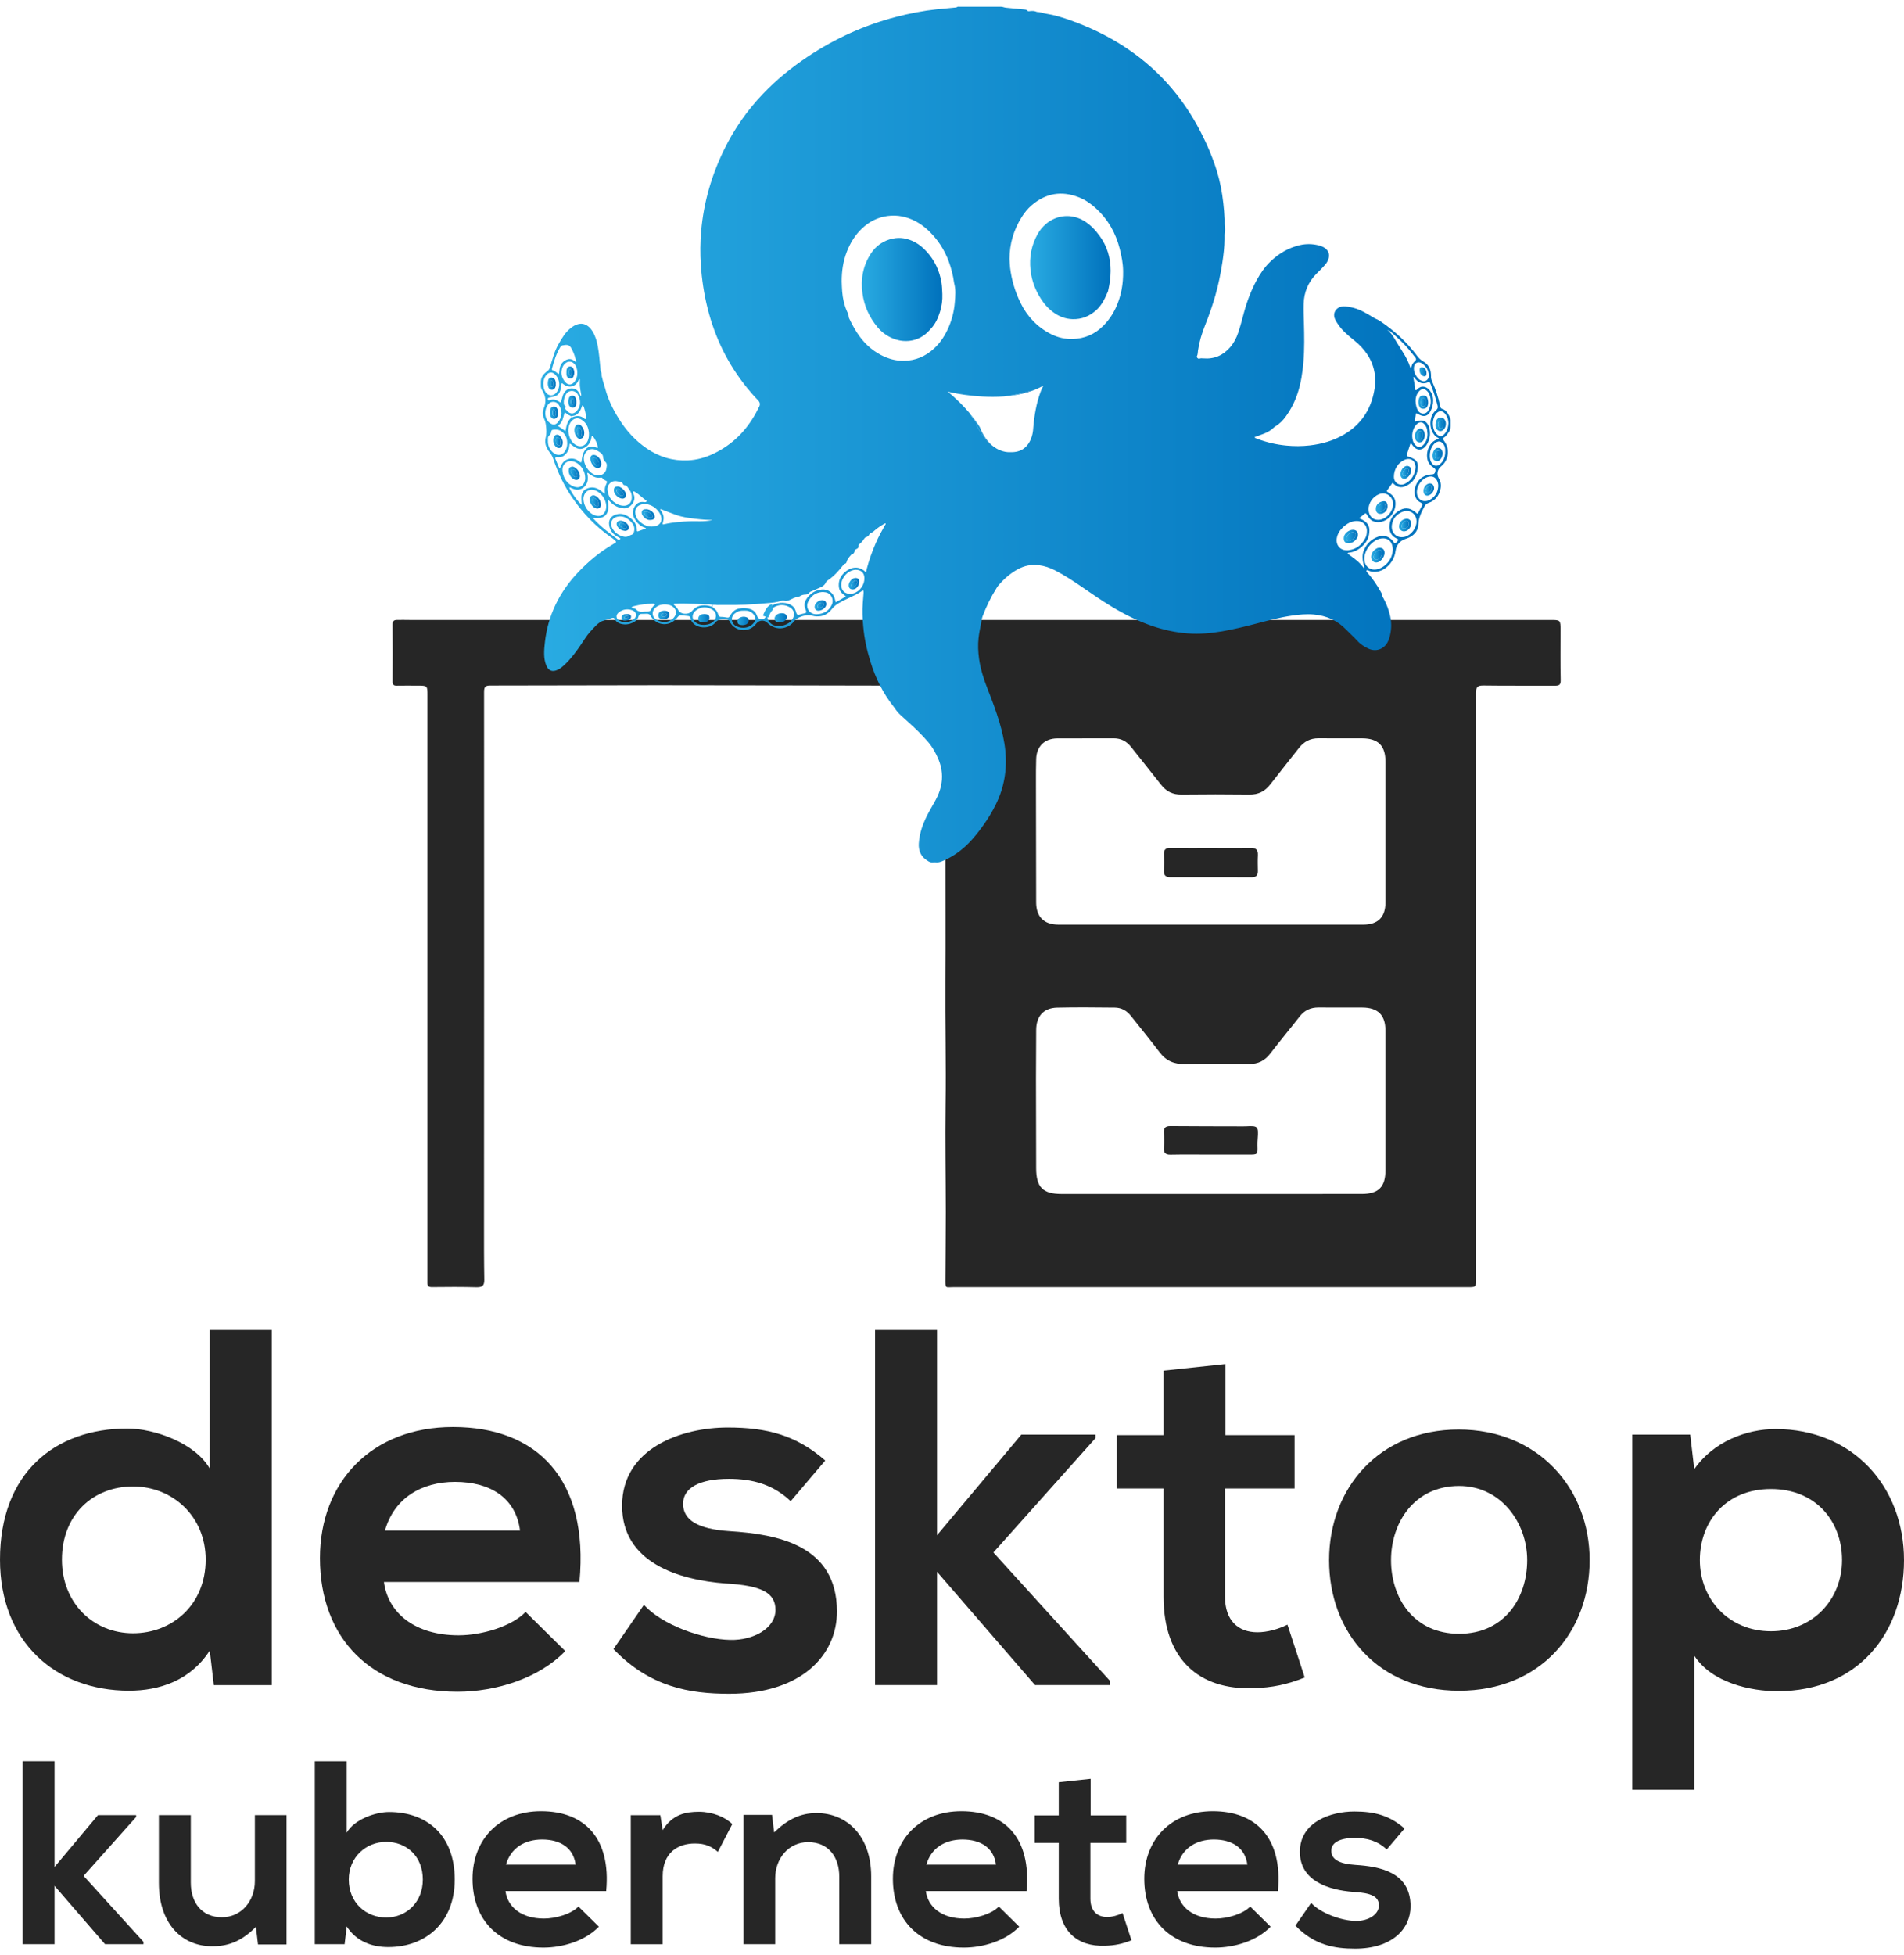 <?xml version="1.0" encoding="UTF-8" standalone="no"?>
<!-- Generator: Adobe Illustrator 24.0.1, SVG Export Plug-In . SVG Version: 6.00 Build 0)  -->

<svg
   version="1.1"
   id="Layer_1"
   x="0px"
   y="0px"
   viewBox="8 9.944 666.83 679.94"
   xml:space="preserve"
   sodipodi:docname="desktop-kubernetes-cropped.svg"
   width="681.83"
   height="699.884"
   inkscape:version="1.1 (ce6663b3b7, 2021-05-25)"
   xmlns:inkscape="http://www.inkscape.org/namespaces/inkscape"
   xmlns:sodipodi="http://sodipodi.sourceforge.net/DTD/sodipodi-0.dtd"
   xmlns="http://www.w3.org/2000/svg"
   xmlns:svg="http://www.w3.org/2000/svg"><defs
   id="defs1193"><clipPath
     clipPathUnits="userSpaceOnUse"
     id="clipPath1765"><rect
       style="opacity:0.5;fill:#0000ff;fill-rule:evenodd;stroke-width:0.94"
       id="rect1767"
       width="748.683"
       height="716.787"
       x="127.463"
       y="109.236" /></clipPath><clipPath
     clipPathUnits="userSpaceOnUse"
     id="clipPath1769"><rect
       style="opacity:0.5;fill:#0000ff;fill-rule:evenodd;stroke-width:0.94"
       id="rect1771"
       width="748.683"
       height="716.787"
       x="127.463"
       y="109.236" /></clipPath><clipPath
     clipPathUnits="userSpaceOnUse"
     id="clipPath1773"><rect
       style="opacity:0.5;fill:#0000ff;fill-rule:evenodd;stroke-width:0.94"
       id="rect1775"
       width="748.683"
       height="716.787"
       x="127.463"
       y="109.236" /></clipPath><clipPath
     clipPathUnits="userSpaceOnUse"
     id="clipPath1777"><rect
       style="opacity:0.5;fill:#0000ff;fill-rule:evenodd;stroke-width:0.94"
       id="rect1779"
       width="748.683"
       height="716.787"
       x="127.463"
       y="109.236" /></clipPath><clipPath
     clipPathUnits="userSpaceOnUse"
     id="clipPath1781"><rect
       style="opacity:0.5;fill:#0000ff;fill-rule:evenodd;stroke-width:0.94"
       id="rect1783"
       width="748.683"
       height="716.787"
       x="127.463"
       y="109.236" /></clipPath><clipPath
     clipPathUnits="userSpaceOnUse"
     id="clipPath1785"><rect
       style="opacity:0.5;fill:#0000ff;fill-rule:evenodd;stroke-width:0.94"
       id="rect1787"
       width="748.683"
       height="716.787"
       x="127.463"
       y="109.236" /></clipPath></defs><sodipodi:namedview
   id="namedview1191"
   pagecolor="#ffffff"
   bordercolor="#666666"
   borderopacity="1.0"
   inkscape:pageshadow="2"
   inkscape:pageopacity="0.0"
   inkscape:pagecheckerboard="0"
   showgrid="false"
   fit-margin-top="0"
   fit-margin-left="0"
   fit-margin-right="0"
   fit-margin-bottom="0"
   width="681.83px"
   height="699.884px"
   inkscape:zoom="0.82165808"
   inkscape:cx="363.2898"
   inkscape:cy="481.9523"
   inkscape:window-width="2560"
   inkscape:window-height="1374"
   inkscape:window-x="0"
   inkscape:window-y="29"
   inkscape:window-maximized="1"
   inkscape:current-layer="Layer_1" />
<style
   type="text/css"
   id="style625">
	.st0{fill:#262626;}
	.st1{fill:url(#SVGID_1_);}
	.st2{fill:url(#SVGID_2_);}
	.st3{fill:url(#SVGID_3_);}
	.st4{fill:url(#SVGID_4_);}
	.st5{fill:url(#SVGID_5_);}
	.st6{fill:url(#SVGID_6_);}
	.st7{fill:url(#SVGID_7_);}
	.st8{fill:url(#SVGID_8_);}
	.st9{fill:url(#SVGID_9_);}
	.st10{fill:url(#SVGID_10_);}
	.st11{fill:url(#SVGID_11_);}
	.st12{fill:url(#SVGID_12_);}
	.st13{fill:url(#SVGID_13_);}
	.st14{fill:url(#SVGID_14_);}
	.st15{fill:url(#SVGID_15_);}
	.st16{fill:url(#SVGID_16_);}
	.st17{fill:url(#SVGID_17_);}
	.st18{fill:url(#SVGID_18_);}
	.st19{fill:url(#SVGID_19_);}
	.st20{fill:url(#SVGID_20_);}
	.st21{fill:url(#SVGID_21_);}
	.st22{fill:url(#SVGID_22_);}
	.st23{fill:url(#SVGID_23_);}
	.st24{fill:url(#SVGID_24_);}
	.st25{fill:url(#SVGID_25_);}
	.st26{fill:url(#SVGID_26_);}
	.st27{fill:url(#SVGID_27_);}
	.st28{fill:url(#SVGID_28_);}
	.st29{fill:url(#SVGID_29_);}
	.st30{fill:url(#SVGID_30_);}
	.st31{fill:url(#SVGID_31_);}
	.st32{fill:url(#SVGID_32_);}
	.st33{fill:url(#SVGID_33_);}
	.st34{fill:url(#SVGID_34_);}
	.st35{fill:url(#SVGID_35_);}
	.st36{fill:url(#SVGID_36_);}
	.st37{fill:url(#SVGID_37_);}
	.st38{fill:url(#SVGID_38_);}
	.st39{fill:url(#SVGID_39_);}
	.st40{fill:url(#SVGID_40_);}
	.st41{fill:url(#SVGID_41_);}
	.st42{fill:url(#SVGID_42_);}
	.st43{fill:url(#SVGID_43_);}
	.st44{fill:url(#SVGID_44_);}
	.st45{fill:url(#SVGID_45_);}
	.st46{fill:url(#SVGID_46_);}
	.st47{fill:url(#SVGID_47_);}
	.st48{fill:url(#SVGID_48_);}
	.st49{fill:url(#SVGID_49_);}
	.st50{fill:url(#SVGID_50_);}
	.st51{fill:url(#SVGID_51_);}
	.st52{fill:url(#SVGID_52_);}
	.st53{fill:url(#SVGID_53_);}
	.st54{fill:url(#SVGID_54_);}
	.st55{fill:url(#SVGID_55_);}
	.st56{fill:url(#SVGID_56_);}
	.st57{fill:url(#SVGID_57_);}
	.st58{fill:url(#SVGID_58_);}
	.st59{fill:url(#SVGID_59_);}
	.st60{fill:url(#SVGID_60_);}
	.st61{fill:url(#SVGID_61_);}
	.st62{fill:url(#SVGID_62_);}
	.st63{fill:url(#SVGID_63_);}
	.st64{fill:url(#SVGID_64_);}
	.st65{fill:url(#SVGID_65_);}
	.st66{fill:url(#SVGID_66_);}
	.st67{fill:url(#SVGID_67_);}
	.st68{fill:url(#SVGID_68_);}
	.st69{fill:url(#SVGID_69_);}
	.st70{fill:url(#SVGID_70_);}
	.st71{fill:url(#SVGID_71_);}
	.st72{fill:url(#SVGID_72_);}
	.st73{fill:url(#SVGID_73_);}
	.st74{fill:none;stroke:#29ABE2;stroke-width:2;stroke-miterlimit:10;}
</style>
<g
   id="g643"
   clip-path="url(#clipPath1785)"
   transform="translate(-160.5,-120.886)">
	<g
   id="g641">
		<path
   class="st0"
   d="m 263.66,718.51 h -20.28 l -1.42,-12.1 c -6.76,10.5 -17.61,14.05 -28.28,14.05 -25.79,0 -45.18,-17.08 -45.18,-45.89 0,-30.24 19.03,-45.89 44.65,-45.89 9.25,0 23.66,4.98 28.82,14.05 v -48.56 h 21.7 v 124.34 z m -73.47,-43.94 c 0,15.3 11.03,25.79 24.9,25.79 13.7,0 25.44,-9.96 25.44,-25.79 0,-15.3 -11.74,-25.61 -25.44,-25.61 -13.87,-0.01 -24.9,9.78 -24.9,25.61 z"
   id="path627" />
		<path
   class="st0"
   d="m 329.11,701.07 c 8,0 18.5,-3.02 23.48,-8.18 l 13.87,13.7 c -9.25,9.61 -24.37,14.23 -37.71,14.23 -30.24,0 -48.2,-18.68 -48.2,-46.78 0,-26.68 18.14,-45.89 46.6,-45.89 29.35,0 47.67,18.14 44.29,54.25 h -68.48 c 1.42,10.85 10.85,18.67 26.15,18.67 z m -1.25,-53.72 c -11.74,0 -21.35,5.69 -24.55,17.08 h 47.32 c -1.42,-11.38 -10.31,-17.08 -22.77,-17.08 z"
   id="path629" />
		<path
   class="st0"
   d="m 423.74,646.29 c -10.32,0 -16.01,3.2 -16.01,8.72 0,5.69 5.16,8.89 16.36,9.6 16.54,1.07 37.53,4.8 37.53,28.11 0,15.48 -12.63,28.82 -37.71,28.82 -13.87,0 -27.75,-2.31 -40.56,-15.65 l 10.67,-15.48 c 6.23,6.94 20.46,12.1 30.24,12.27 8.18,0.18 15.83,-4.09 15.83,-10.5 0,-6.05 -4.98,-8.54 -17.43,-9.25 -16.54,-1.25 -36.29,-7.29 -36.29,-27.22 0,-20.28 20.99,-27.39 37,-27.39 13.7,0 24.01,2.67 34.15,11.56 l -12.1,14.23 c -6.21,-5.87 -13.32,-7.82 -21.68,-7.82 z"
   id="path631" />
		<path
   class="st0"
   d="m 496.66,666.03 29.53,-35.22 h 25.97 v 1.24 l -35.75,40.02 40.73,44.83 v 1.6 H 531 l -34.33,-39.67 v 39.67 h -21.7 V 594.17 h 21.7 v 71.86 z"
   id="path633" />
		<path
   class="st0"
   d="m 597.7,630.99 h 24.19 v 18.68 h -24.37 v 37.89 c 0,8.36 4.63,12.45 11.38,12.45 3.38,0 7.29,-1.07 10.5,-2.67 l 6.05,18.5 c -6.23,2.49 -11.38,3.56 -17.97,3.74 C 588.45,720.29 576,709.44 576,687.56 V 649.67 H 559.64 V 630.99 H 576 V 608.4 l 21.7,-2.31 z"
   id="path635" />
		<path
   class="st0"
   d="m 725.23,674.75 c 0,25.26 -17.25,45.72 -45.71,45.72 -28.46,0 -45.54,-20.46 -45.54,-45.72 0,-25.08 17.43,-45.72 45.36,-45.72 27.93,0 45.89,20.64 45.89,45.72 z m -69.55,0 c 0,13.34 8,25.79 23.84,25.79 15.83,0 23.84,-12.45 23.84,-25.79 0,-13.16 -9.25,-25.97 -23.84,-25.97 -15.66,0 -23.84,12.8 -23.84,25.97 z"
   id="path637" />
		<path
   class="st0"
   d="m 740.17,630.81 h 20.28 l 1.42,12.1 c 6.76,-9.78 18.5,-14.05 28.46,-14.05 27.04,0 45,20.1 45,45.89 0,25.61 -16.19,45.89 -44.29,45.89 -9.25,0 -22.95,-2.85 -29.17,-12.45 v 46.96 h -21.7 z m 73.46,43.94 c 0,-13.7 -9.25,-24.9 -24.9,-24.9 -15.65,0 -24.9,11.21 -24.9,24.9 0,13.69 10.14,24.9 24.9,24.9 14.76,0 24.9,-11.21 24.9,-24.9 z"
   id="path639" />
	</g>
</g>
<g
   id="g665"
   clip-path="url(#clipPath1781)"
   transform="translate(-160.5,-120.886)">
	<path
   class="st0"
   d="m 187.59,782.18 15.21,-18.14 h 13.38 v 0.64 l -18.41,20.61 20.98,23.09 v 0.82 H 205.28 L 187.6,788.77 v 20.43 h -11.18 v -64.04 h 11.18 v 37.02 z"
   id="path645" />
	<path
   class="st0"
   d="m 235.32,787.68 c 0,6.87 3.76,12.09 10.9,12.09 6.87,0 11.54,-5.77 11.54,-12.64 v -23.09 h 11.09 v 45.26 h -9.99 l -0.73,-6.14 c -4.67,4.58 -8.98,6.78 -15.3,6.78 -10.81,0 -18.69,-8.15 -18.69,-22.17 v -23.73 h 11.18 z"
   id="path647" />
	<path
   class="st0"
   d="m 289.92,770.18 c 2.66,-4.67 10.08,-7.24 14.84,-7.24 13.19,0 23,8.06 23,23.64 0,14.84 -9.99,23.64 -23.27,23.64 -5.5,0 -11.09,-1.83 -14.57,-7.24 l -0.73,6.23 h -10.44 v -64.04 h 11.18 v 25.01 z m 0.73,16.4 c 0,8.15 6.05,13.28 13.1,13.28 7.15,0 12.83,-5.41 12.83,-13.28 0,-8.15 -5.68,-13.19 -12.83,-13.19 -7.05,0 -13.1,5.31 -13.1,13.19 z"
   id="path649" />
	<path
   class="st0"
   d="m 359,800.23 c 4.12,0 9.53,-1.56 12.09,-4.21 l 7.15,7.05 c -4.76,4.95 -12.55,7.33 -19.42,7.33 -15.58,0 -24.83,-9.62 -24.83,-24.1 0,-13.74 9.35,-23.64 24,-23.64 15.12,0 24.55,9.35 22.81,27.94 h -35.27 c 0.73,5.6 5.59,9.63 13.47,9.63 z m -0.64,-27.67 c -6.05,0 -10.99,2.93 -12.64,8.79 h 24.37 c -0.74,-5.85 -5.32,-8.79 -11.73,-8.79 z"
   id="path651" />
	<path
   class="st0"
   d="m 400.59,769.27 c 3.48,-5.59 8.15,-6.41 12.73,-6.41 4.67,0 9.16,1.83 11.64,4.31 l -5.04,9.71 c -2.29,-1.92 -4.4,-2.93 -8.06,-2.93 -5.86,0 -11.27,3.12 -11.27,11.45 v 23.82 h -11.18 v -45.17 h 10.35 z"
   id="path653" />
	<path
   class="st0"
   d="m 462.43,785.57 c 0,-6.87 -3.76,-12.09 -10.9,-12.09 -6.87,0 -11.54,5.77 -11.54,12.64 v 23.09 H 428.9 v -45.26 h 9.99 l 0.73,6.14 c 4.58,-4.49 9.16,-6.78 14.84,-6.78 10.63,0 19.15,7.97 19.15,22.17 v 23.73 h -11.18 z"
   id="path655" />
	<path
   class="st0"
   d="m 506.22,800.23 c 4.12,0 9.53,-1.56 12.09,-4.21 l 7.15,7.05 c -4.76,4.95 -12.55,7.33 -19.42,7.33 -15.58,0 -24.83,-9.62 -24.83,-24.1 0,-13.74 9.35,-23.64 24,-23.64 15.12,0 24.55,9.35 22.81,27.94 h -35.27 c 0.73,5.6 5.59,9.63 13.47,9.63 z m -0.64,-27.67 c -6.05,0 -10.99,2.93 -12.64,8.79 h 24.37 c -0.74,-5.85 -5.32,-8.79 -11.73,-8.79 z"
   id="path657" />
	<path
   class="st0"
   d="m 550.47,764.13 h 12.46 v 9.62 h -12.55 v 19.52 c 0,4.31 2.38,6.41 5.86,6.41 1.74,0 3.76,-0.55 5.41,-1.37 l 3.12,9.53 c -3.21,1.28 -5.86,1.83 -9.25,1.92 -9.8,0.37 -16.22,-5.22 -16.22,-16.49 v -19.52 h -8.43 v -9.62 h 8.43 V 752.5 l 11.18,-1.19 v 12.82 z"
   id="path659" />
	<path
   class="st0"
   d="m 594.26,800.23 c 4.12,0 9.53,-1.56 12.09,-4.21 l 7.15,7.05 c -4.76,4.95 -12.55,7.33 -19.42,7.33 -15.58,0 -24.83,-9.62 -24.83,-24.1 0,-13.74 9.34,-23.64 24,-23.64 15.12,0 24.55,9.35 22.81,27.94 h -35.27 c 0.73,5.6 5.59,9.63 13.47,9.63 z m -0.64,-27.67 c -6.05,0 -10.99,2.93 -12.64,8.79 h 24.37 c -0.74,-5.85 -5.32,-8.79 -11.73,-8.79 z"
   id="path661" />
	<path
   class="st0"
   d="m 643,772.01 c -5.31,0 -8.25,1.65 -8.25,4.49 0,2.93 2.66,4.58 8.43,4.95 8.52,0.55 19.33,2.47 19.33,14.48 0,7.97 -6.5,14.84 -19.42,14.84 -7.15,0 -14.29,-1.19 -20.89,-8.06 l 5.5,-7.97 c 3.21,3.57 10.54,6.23 15.57,6.32 4.21,0.09 8.15,-2.11 8.15,-5.41 0,-3.12 -2.56,-4.4 -8.98,-4.76 -8.52,-0.64 -18.69,-3.76 -18.69,-14.02 0,-10.44 10.81,-14.11 19.06,-14.11 7.05,0 12.37,1.37 17.59,5.96 l -6.23,7.33 c -3.2,-3.03 -6.87,-4.04 -11.17,-4.04 z"
   id="path663" />
</g>
<path
   class="st0"
   d="m 715.04,349.19 c 0,-3.59 0,-3.59 -3.58,-3.59 -66.84,0 -133.68,0 -200.52,0 -66.27,0 -132.55,0 -198.82,0 -1.56,0 -3.11,-0.06 -4.67,-0.01 -0.92,0.03 -1.48,0.37 -1.47,1.56 0.07,6.67 0.05,13.34 0.01,20 -0.01,1.14 0.4,1.49 1.48,1.46 2.41,-0.05 4.82,-0.01 7.24,-0.01 3.5,0 3.5,0 3.5,3.45 0,67.83 0,135.67 0,203.5 0,0.71 0.02,1.42 0,2.13 -0.03,1.16 0.43,1.52 1.65,1.5 5.18,-0.07 10.36,-0.09 15.53,0.05 2.03,0.05 2.76,-0.57 2.73,-2.65 -0.12,-6.67 -0.1,-13.34 -0.1,-20.01 0.02,-61.94 0.05,-123.89 0.02,-185.83 0,-1.83 0.56,-2.18 2.27,-2.18 19.57,0.01 39.15,-0.11 58.72,-0.1 29.52,0.01 59.03,0.09 88.55,0.14 3.33,0.01 6.66,0.06 9.99,-0.04 1.52,-0.05 2.08,0.3 2.07,1.97 -0.05,7.23 0.1,14.47 0.1,21.7 -0.01,11.99 -0.11,23.98 -0.13,35.97 -0.02,14.47 0.08,28.94 -0.02,43.41 -0.1,14.61 0.29,29.22 0.07,43.83 -0.18,12.48 0.07,24.97 0.08,37.46 0,7.79 -0.1,15.59 -0.13,23.38 -0.02,3.58 -0.12,2.91 2.98,2.91 59.96,0.01 119.92,0.01 179.87,0.01 2.99,0 2.99,0 2.99,-2.97 0,-68.33 0.01,-136.66 -0.05,-204.99 0,-2.23 0.63,-2.72 2.74,-2.69 8.29,0.12 16.59,0.02 24.89,0.07 1.5,0.01 2.1,-0.27 2.06,-1.98 -0.13,-5.82 -0.05,-11.64 -0.05,-17.45 z m -69.63,197.36 c -17.59,0.02 -35.18,0.01 -52.77,0.01 -17.45,0 -34.89,0 -52.34,0 -6.58,0 -8.9,-2.36 -8.91,-8.99 -0.02,-10.5 -0.06,-20.99 -0.06,-31.49 0,-5.65 0.04,-11.3 0.07,-16.95 0.02,-4.8 2.6,-7.71 7.34,-7.81 6.73,-0.15 13.48,-0.08 20.21,-0.01 2.31,0.02 4.2,1.09 5.65,2.94 3.33,4.23 6.77,8.38 10.01,12.68 2.3,3.04 5.17,4.24 8.97,4.15 7.44,-0.19 14.89,-0.12 22.34,-0.03 3.18,0.04 5.53,-1.13 7.46,-3.65 3.36,-4.39 6.91,-8.63 10.31,-12.99 1.71,-2.19 3.88,-3.16 6.62,-3.14 5.11,0.04 10.21,-0.01 15.32,0.02 5.48,0.03 8.09,2.64 8.09,8.08 0.01,16.31 0,32.62 0,48.94 0,5.78 -2.44,8.24 -8.31,8.24 z m 8.31,-102.02 c 0,5.1 -2.66,7.73 -7.72,7.73 -17.81,0 -35.61,0 -53.42,0 -17.81,0 -35.61,0 -53.42,0 -5,0 -7.76,-2.74 -7.77,-7.75 -0.03,-14.03 -0.05,-28.07 -0.07,-42.1 0,-2.73 -0.01,-5.46 0.08,-8.19 0.13,-4.35 2.95,-7.13 7.3,-7.16 6.6,-0.05 13.2,0.02 19.79,-0.03 2.63,-0.02 4.6,1.05 6.2,3.09 3.45,4.41 7,8.74 10.44,13.16 1.83,2.36 4.08,3.49 7.12,3.45 7.94,-0.1 15.89,-0.09 23.84,0 3.11,0.04 5.43,-1.14 7.3,-3.57 3.29,-4.26 6.69,-8.44 10,-12.7 1.77,-2.28 3.99,-3.47 6.93,-3.44 5.11,0.06 10.22,-0.01 15.32,0.02 5.52,0.04 8.07,2.58 8.08,8.1 0.01,16.47 0.01,32.93 0,49.39 z"
   id="path667"
   clip-path="url(#clipPath1777)"
   transform="translate(-160.5,-120.886)" />
<path
   class="st0"
   d="m 606.39,425.4 c -4.6,0.1 -9.21,0.03 -13.81,0.03 -4.74,0 -9.49,0.04 -14.23,-0.02 -1.66,-0.02 -2.29,0.67 -2.22,2.3 0.08,1.83 0.07,3.68 -0.01,5.51 -0.07,1.56 0.45,2.44 2.13,2.44 9.56,-0.01 19.11,-0.02 28.67,0.01 1.58,0.01 2.15,-0.72 2.12,-2.2 -0.04,-1.84 -0.08,-3.69 0.01,-5.52 0.1,-1.97 -0.75,-2.59 -2.66,-2.55 z"
   id="path669"
   clip-path="url(#clipPath1773)"
   transform="translate(-160.5,-120.886)" />
<path
   class="st0"
   d="m 604.76,522.86 c -0.35,0.02 -0.71,0.01 -1.06,0.01 -8.43,-0.02 -16.87,-0.02 -25.3,-0.09 -1.75,-0.01 -2.41,0.66 -2.29,2.4 0.12,1.69 0.12,3.4 0.01,5.08 -0.11,1.75 0.36,2.62 2.34,2.57 4.68,-0.1 9.36,-0.03 14.03,-0.03 4.47,0 8.93,0 13.4,0 3.11,0 3.1,0 3.01,-3.21 -0.02,-0.78 0.02,-1.56 0.08,-2.33 0.33,-4.43 0.13,-4.64 -4.22,-4.4 z"
   id="path671"
   clip-path="url(#clipPath1769)"
   transform="translate(-160.5,-120.886)" />
<g
   id="g1188"
   clip-path="url(#clipPath1765)"
   transform="translate(-160.5,-120.886)">
	<g
   id="g1184">
		<linearGradient
   id="SVGID_1_"
   gradientUnits="userSpaceOnUse"
   x1="655.002"
   y1="244.415"
   x2="655.018"
   y2="244.415">
			<stop
   offset="0"
   style="stop-color:#29ABE2"
   id="stop673" />
			<stop
   offset="1"
   style="stop-color:#0071BC"
   id="stop675" />
		</linearGradient>
		<path
   class="st1"
   d="m 655,244.42 0.02,-0.02 c -0.01,0.01 -0.01,0.02 -0.02,0.02 z"
   id="path678"
   style="fill:url(#SVGID_1_)" />
		<linearGradient
   id="SVGID_2_"
   gradientUnits="userSpaceOnUse"
   x1="654.955"
   y1="244.452"
   x2="654.997"
   y2="244.452">
			<stop
   offset="0"
   style="stop-color:#29ABE2"
   id="stop680" />
			<stop
   offset="1"
   style="stop-color:#0071BC"
   id="stop682" />
		</linearGradient>
		<path
   class="st2"
   d="m 654.95,244.47 0.04,-0.04 c -0.01,0.02 -0.03,0.04 -0.04,0.04 z"
   id="path685"
   style="fill:url(#SVGID_2_)" />
		<linearGradient
   id="SVGID_3_"
   gradientUnits="userSpaceOnUse"
   x1="418.691"
   y1="340.269"
   x2="419.518"
   y2="340.269">
			<stop
   offset="0"
   style="stop-color:#29ABE2"
   id="stop687" />
			<stop
   offset="1"
   style="stop-color:#0071BC"
   id="stop689" />
		</linearGradient>
		<path
   class="st3"
   d="m 419.52,340.33 c -0.27,-0.12 -0.55,-0.12 -0.83,-0.11 0.09,0 0.18,0.01 0.27,0.01 0.19,0.01 0.37,0.06 0.56,0.1 z"
   id="path692"
   style="fill:url(#SVGID_3_)" />
		<linearGradient
   id="SVGID_4_"
   gradientUnits="userSpaceOnUse"
   x1="647.213"
   y1="314.356"
   x2="647.213"
   y2="314.356">
			<stop
   offset="0"
   style="stop-color:#29ABE2"
   id="stop694" />
			<stop
   offset="1"
   style="stop-color:#0071BC"
   id="stop696" />
		</linearGradient>
		<path
   class="st4"
   d="m 647.21,314.36 c 0,0 0,-0.01 0,0 0,0 0,0 0,0 z"
   id="path699"
   style="fill:url(#SVGID_4_)" />
		<linearGradient
   id="SVGID_5_"
   gradientUnits="userSpaceOnUse"
   x1="471.217"
   y1="330.914"
   x2="471.218"
   y2="330.914">
			<stop
   offset="0"
   style="stop-color:#29ABE2"
   id="stop701" />
			<stop
   offset="1"
   style="stop-color:#0071BC"
   id="stop703" />
		</linearGradient>
		<path
   class="st5"
   d="m 471.22,330.92 c 0,0 0,-0.01 0,-0.01 0,0.01 0,0.01 0,0.01 z"
   id="path706"
   style="fill:url(#SVGID_5_)" />
		<linearGradient
   id="SVGID_6_"
   gradientUnits="userSpaceOnUse"
   x1="419.518"
   y1="340.325"
   x2="419.518"
   y2="340.325">
			<stop
   offset="0"
   style="stop-color:#29ABE2"
   id="stop708" />
			<stop
   offset="1"
   style="stop-color:#0071BC"
   id="stop710" />
		</linearGradient>
		<polygon
   class="st6"
   points=""
   id="polygon713"
   style="fill:url(#SVGID_6_)" />
		<linearGradient
   id="SVGID_7_"
   gradientUnits="userSpaceOnUse"
   x1="417.733"
   y1="340.637"
   x2="419.518"
   y2="340.637">
			<stop
   offset="0"
   style="stop-color:#29ABE2"
   id="stop715" />
			<stop
   offset="1"
   style="stop-color:#0071BC"
   id="stop717" />
		</linearGradient>
		<path
   class="st7"
   d="m 418.43,340.35 c 0.36,-0.02 0.73,-0.02 1.09,-0.02 0,0 0,0 0,0 -0.18,-0.03 -0.37,-0.09 -0.55,-0.09 -0.09,0 -0.18,-0.01 -0.27,-0.01 -0.13,0.01 -0.25,0.02 -0.37,0.02 -0.76,0.04 -0.71,0.38 -0.24,0.81 -0.19,-0.66 -0.19,-0.69 0.34,-0.71 z"
   id="path720"
   style="fill:url(#SVGID_7_)" />
		<linearGradient
   id="SVGID_8_"
   gradientUnits="userSpaceOnUse"
   x1="368.413"
   y1="274.47"
   x2="368.733"
   y2="274.47">
			<stop
   offset="0"
   style="stop-color:#29ABE2"
   id="stop722" />
			<stop
   offset="1"
   style="stop-color:#0071BC"
   id="stop724" />
		</linearGradient>
		<path
   class="st8"
   d="m 368.41,274.2 c 0.09,0.18 0.18,0.37 0.26,0.55 0.18,-0.31 -0.08,-0.41 -0.26,-0.55 z"
   id="path727"
   style="fill:url(#SVGID_8_)" />
		<linearGradient
   id="SVGID_9_"
   gradientUnits="userSpaceOnUse"
   x1="654.433"
   y1="244.26"
   x2="655.026"
   y2="244.26">
			<stop
   offset="0"
   style="stop-color:#29ABE2"
   id="stop729" />
			<stop
   offset="1"
   style="stop-color:#0071BC"
   id="stop731" />
		</linearGradient>
		<path
   class="st9"
   d="m 654.52,244.2 c 0.14,0.11 0.23,0.28 0.43,0.28 l 0.01,-0.01 c 0.01,-0.01 0.03,-0.03 0.04,-0.04 l 0.01,-0.01 c 0.01,-0.01 0.01,-0.01 0.02,-0.02 l 0.01,-0.01 c 0,0 0,0 0,0 -0.03,-0.21 -0.24,-0.24 -0.37,-0.35 -0.04,-0.03 -0.13,-0.01 -0.19,0.02 -0.08,0.04 -0.04,0.08 0.04,0.14 z"
   id="path734"
   style="fill:url(#SVGID_9_)" />
		<linearGradient
   id="SVGID_10_"
   gradientUnits="userSpaceOnUse"
   x1="655.018"
   y1="244.404"
   x2="655.023"
   y2="244.404">
			<stop
   offset="0"
   style="stop-color:#29ABE2"
   id="stop736" />
			<stop
   offset="1"
   style="stop-color:#0071BC"
   id="stop738" />
		</linearGradient>
		<path
   class="st10"
   d="m 655.02,244.4 v 0 c 0,0 0,0 0,0 z"
   id="path741"
   style="fill:url(#SVGID_10_)" />
		<linearGradient
   id="SVGID_11_"
   gradientUnits="userSpaceOnUse"
   x1="654.997"
   y1="244.427"
   x2="655.002"
   y2="244.427">
			<stop
   offset="0"
   style="stop-color:#29ABE2"
   id="stop743" />
			<stop
   offset="1"
   style="stop-color:#0071BC"
   id="stop745" />
		</linearGradient>
		<path
   class="st11"
   d="m 655,244.43 c 0,0 0,0 0,0 z"
   id="path748"
   style="fill:url(#SVGID_11_)" />
		<linearGradient
   id="SVGID_12_"
   gradientUnits="userSpaceOnUse"
   x1="654.949"
   y1="244.478"
   x2="654.955"
   y2="244.478">
			<stop
   offset="0"
   style="stop-color:#29ABE2"
   id="stop750" />
			<stop
   offset="1"
   style="stop-color:#0071BC"
   id="stop752" />
		</linearGradient>
		<path
   class="st12"
   d="m 654.95,244.48 c 0,0 0,0 0,0 z"
   id="path755"
   style="fill:url(#SVGID_12_)" />
		<linearGradient
   id="SVGID_13_"
   gradientUnits="userSpaceOnUse"
   x1="439.761"
   y1="344.863"
   x2="444.062"
   y2="344.863">
			<stop
   offset="0"
   style="stop-color:#29ABE2"
   id="stop757" />
			<stop
   offset="1"
   style="stop-color:#0071BC"
   id="stop759" />
		</linearGradient>
		<path
   class="st13"
   d="m 440.84,346.4 c 0.22,0.05 0.45,0.07 0.64,0.09 0.89,-0.07 1.68,-0.27 2.24,-0.98 0.71,-0.9 0.26,-2.05 -0.85,-2.23 -0.45,-0.07 -0.91,-0.07 -1.35,0.04 -0.61,0.14 -1.13,0.43 -1.48,0.96 -0.59,0.86 -0.2,1.88 0.8,2.12 z"
   id="path762"
   style="fill:url(#SVGID_13_)" />
		<linearGradient
   id="SVGID_14_"
   gradientUnits="userSpaceOnUse"
   x1="648.71"
   y1="322.892"
   x2="653.409"
   y2="322.892">
			<stop
   offset="0"
   style="stop-color:#29ABE2"
   id="stop764" />
			<stop
   offset="1"
   style="stop-color:#0071BC"
   id="stop766" />
		</linearGradient>
		<path
   class="st14"
   d="m 651.78,320.32 c -0.39,-0.02 -0.77,0.03 -1.11,0.22 -1.22,0.68 -1.9,1.71 -1.96,3 0.03,1.42 1.15,2.24 2.35,1.85 1.3,-0.42 2.45,-2.12 2.34,-3.47 -0.07,-0.96 -0.68,-1.55 -1.62,-1.6 z m -0.88,4.13 c -0.78,0.29 -1.51,-0.3 -1.33,-1.11 0.21,-0.93 0.73,-1.65 1.63,-2.04 0.72,-0.31 1.28,0.07 1.29,0.87 0,0.93 -0.71,1.96 -1.59,2.28 z"
   id="path769"
   style="fill:url(#SVGID_14_)" />
		<linearGradient
   id="SVGID_15_"
   gradientUnits="userSpaceOnUse"
   x1="639.109"
   y1="316.39"
   x2="644.069"
   y2="316.39">
			<stop
   offset="0"
   style="stop-color:#29ABE2"
   id="stop771" />
			<stop
   offset="1"
   style="stop-color:#0071BC"
   id="stop773" />
		</linearGradient>
		<path
   class="st15"
   d="m 641.19,318.73 c 1.15,-0.22 2.01,-0.84 2.59,-1.85 0.2,-0.34 0.28,-0.7 0.28,-1.09 0.02,-1.1 -0.64,-1.77 -1.76,-1.76 -1.24,0 -2.66,1.01 -3.07,2.19 -0.16,0.48 -0.17,0.97 -0.05,1.46 0.12,0.47 0.41,0.8 0.88,0.96 0.38,0.1 0.75,0.16 1.13,0.09 z m -1.14,-1.67 c -0.01,-1.21 1.37,-2.36 2.55,-2.12 0.45,0.09 0.73,0.57 0.63,1.04 -0.22,0.98 -1.51,1.98 -2.52,1.96 -0.42,0 -0.66,-0.32 -0.66,-0.88 z"
   id="path776"
   style="fill:url(#SVGID_15_)" />
		<linearGradient
   id="SVGID_16_"
   gradientUnits="userSpaceOnUse"
   x1="650.329"
   y1="306.242"
   x2="654.452"
   y2="306.242">
			<stop
   offset="0"
   style="stop-color:#29ABE2"
   id="stop778" />
			<stop
   offset="1"
   style="stop-color:#0071BC"
   id="stop780" />
		</linearGradient>
		<path
   class="st16"
   d="m 652.21,308.44 c 1.78,-0.25 2.68,-2.13 2.03,-3.73 -0.19,-0.46 -0.58,-0.69 -1.08,-0.69 -0.74,0.07 -1.41,0.29 -1.97,0.8 -0.63,0.57 -0.93,1.27 -0.85,2.13 0.11,1.05 0.83,1.64 1.87,1.49 z m -0.94,-1.89 c 0,-0.97 0.57,-1.59 1.52,-1.65 0.48,-0.03 0.81,0.23 0.87,0.7 0.12,0.96 -0.52,1.83 -1.46,2 -0.56,0.1 -0.86,-0.13 -0.92,-0.71 -0.02,-0.11 -0.01,-0.23 -0.01,-0.34 z"
   id="path783"
   style="fill:url(#SVGID_16_)" />
		<linearGradient
   id="SVGID_17_"
   gradientUnits="userSpaceOnUse"
   x1="658.464"
   y1="312.37"
   x2="662.752"
   y2="312.37">
			<stop
   offset="0"
   style="stop-color:#29ABE2"
   id="stop785" />
			<stop
   offset="1"
   style="stop-color:#0071BC"
   id="stop787" />
		</linearGradient>
		<path
   class="st17"
   d="m 660.78,310.2 c -1.14,0.23 -1.91,0.92 -2.23,2.05 -0.21,0.72 -0.05,1.38 0.5,1.88 0.56,0.52 1.25,0.54 1.93,0.3 0.96,-0.34 1.77,-1.56 1.77,-2.6 -0.01,-1.12 -0.85,-1.85 -1.97,-1.63 z m -0.58,3.42 c -0.39,0.01 -0.65,-0.16 -0.76,-0.54 -0.05,-0.18 -0.09,-0.38 -0.05,-0.55 0.19,-0.74 0.65,-1.27 1.39,-1.5 0.6,-0.18 1.05,0.17 1.06,0.8 0.02,1 -0.7,1.77 -1.64,1.79 z"
   id="path790"
   style="fill:url(#SVGID_17_)" />
		<linearGradient
   id="SVGID_18_"
   gradientUnits="userSpaceOnUse"
   x1="367.655"
   y1="294.237"
   x2="371.585"
   y2="294.237">
			<stop
   offset="0"
   style="stop-color:#29ABE2"
   id="stop792" />
			<stop
   offset="1"
   style="stop-color:#0071BC"
   id="stop794" />
		</linearGradient>
		<path
   class="st18"
   d="m 371.58,295.12 c -0.11,-1.33 -0.77,-2.36 -1.95,-3.02 -0.29,-0.16 -0.63,-0.25 -0.99,-0.16 -0.68,0.17 -0.99,0.6 -0.99,1.45 0,1.22 0.91,2.6 2.03,3.06 1.04,0.42 1.99,-0.21 1.9,-1.33 z m -1.5,0.42 c -0.39,-0.08 -0.69,-0.29 -0.93,-0.59 -0.35,-0.42 -0.52,-0.91 -0.63,-1.43 -0.08,-0.39 0.32,-0.74 0.7,-0.64 0.33,0.09 0.62,0.27 0.84,0.54 0.4,0.48 0.57,1.05 0.61,1.51 0,0.51 -0.23,0.68 -0.59,0.61 z"
   id="path797"
   style="fill:url(#SVGID_18_)" />
		<linearGradient
   id="SVGID_19_"
   gradientUnits="userSpaceOnUse"
   x1="453.797"
   y1="340.517"
   x2="457.89"
   y2="340.517">
			<stop
   offset="0"
   style="stop-color:#29ABE2"
   id="stop799" />
			<stop
   offset="1"
   style="stop-color:#0071BC"
   id="stop801" />
		</linearGradient>
		<path
   class="st19"
   d="m 456.91,338.74 c -1.24,-0.36 -2.92,0.74 -3.1,2.02 -0.11,0.82 0.37,1.52 1.09,1.6 1.04,0.11 2.38,-0.65 2.82,-1.61 0.11,-0.25 0.18,-0.5 0.16,-0.75 -0.01,-0.66 -0.35,-1.08 -0.97,-1.26 z m 0.08,1.45 c -0.16,0.71 -0.8,1.22 -1.56,1.25 -0.49,0.02 -0.77,-0.35 -0.61,-0.82 0.24,-0.74 1.01,-1.18 1.8,-1.03 0.25,0.06 0.43,0.33 0.37,0.6 z"
   id="path804"
   style="fill:url(#SVGID_19_)" />
		<linearGradient
   id="SVGID_20_"
   gradientUnits="userSpaceOnUse"
   x1="375.029"
   y1="304.281"
   x2="378.947"
   y2="304.281">
			<stop
   offset="0"
   style="stop-color:#29ABE2"
   id="stop806" />
			<stop
   offset="1"
   style="stop-color:#0071BC"
   id="stop808" />
		</linearGradient>
		<path
   class="st20"
   d="m 378.94,305.12 c -0.08,-1.3 -0.72,-2.33 -1.87,-2.95 -1.02,-0.56 -2.08,0.06 -2.04,1.24 -0.02,1.18 0.87,2.58 1.92,3.03 1.12,0.48 2.07,-0.12 1.99,-1.32 z m -1.37,0.64 c -0.98,-0.26 -1.64,-1.17 -1.61,-2.27 0.01,-0.07 0.02,-0.18 0.04,-0.29 0.05,-0.23 0.28,-0.36 0.52,-0.29 0.49,0.15 0.89,0.44 1.15,0.89 0.29,0.5 0.48,1.04 0.4,1.63 -0.04,0.25 -0.26,0.4 -0.5,0.33 z"
   id="path811"
   style="fill:url(#SVGID_20_)" />
		<linearGradient
   id="SVGID_21_"
   gradientUnits="userSpaceOnUse"
   x1="393.23"
   y1="308.711"
   x2="397.789"
   y2="308.711">
			<stop
   offset="0"
   style="stop-color:#29ABE2"
   id="stop813" />
			<stop
   offset="1"
   style="stop-color:#0071BC"
   id="stop815" />
		</linearGradient>
		<path
   class="st21"
   d="m 393.23,308.04 c 0.01,0.31 0.08,0.61 0.25,0.86 0.67,1.06 1.63,1.65 2.42,1.7 1.87,0.06 2.12,-0.81 1.75,-1.85 -0.37,-1.04 -1.86,-2.18 -3.43,-1.9 -0.65,0.12 -1,0.54 -0.99,1.19 z m 1.34,-0.45 c 0.92,-0.03 2.08,0.77 2.38,1.64 0.1,0.3 -0.11,0.62 -0.44,0.64 -0.94,0.06 -2.08,-0.73 -2.35,-1.63 -0.11,-0.33 0.08,-0.64 0.41,-0.65 z"
   id="path818"
   style="fill:url(#SVGID_21_)" />
		<linearGradient
   id="SVGID_22_"
   gradientUnits="userSpaceOnUse"
   x1="369.683"
   y1="279.705"
   x2="373.122"
   y2="279.705">
			<stop
   offset="0"
   style="stop-color:#29ABE2"
   id="stop820" />
			<stop
   offset="1"
   style="stop-color:#0071BC"
   id="stop822" />
		</linearGradient>
		<path
   class="st22"
   d="m 371.03,277.19 c -0.33,-0.02 -0.63,0.14 -0.86,0.41 -0.25,0.3 -0.41,0.64 -0.46,1.02 -0.15,1.2 0.2,2.25 0.97,3.16 0.41,0.48 0.98,0.55 1.55,0.26 0.4,-0.2 0.63,-0.54 0.75,-0.96 0.37,-1.33 -0.03,-2.46 -0.9,-3.46 -0.26,-0.29 -0.62,-0.42 -1.05,-0.43 z m 1.08,3.77 c -0.06,0.2 -0.24,0.28 -0.46,0.24 -0.5,-0.1 -0.81,-0.43 -0.91,-0.91 -0.08,-0.37 -0.09,-0.75 -0.11,-0.99 0,-0.22 0,-0.3 0,-0.38 0.01,-0.26 -0.02,-0.54 0.26,-0.71 0.22,-0.13 0.67,0.01 0.88,0.34 0.47,0.76 0.6,1.57 0.34,2.41 z"
   id="path825"
   style="fill:url(#SVGID_22_)" />
		<linearGradient
   id="SVGID_23_"
   gradientUnits="userSpaceOnUse"
   x1="375.25"
   y1="290.125"
   x2="379.081"
   y2="290.125">
			<stop
   offset="0"
   style="stop-color:#29ABE2"
   id="stop827" />
			<stop
   offset="1"
   style="stop-color:#0071BC"
   id="stop829" />
		</linearGradient>
		<path
   class="st23"
   d="m 375.26,289.25 c 0.01,1.11 0.87,2.5 1.81,3 0.75,0.4 1.89,0.18 2,-1.07 0.11,-1.22 -0.74,-2.74 -1.95,-3.22 -0.96,-0.38 -1.96,-0.08 -1.86,1.29 z m 1.39,-0.52 c 0.86,0.3 1.5,1.19 1.5,2.15 -0.02,0.09 -0.03,0.25 -0.09,0.39 -0.08,0.2 -0.22,0.3 -0.45,0.23 -0.33,-0.1 -0.64,-0.24 -0.88,-0.5 -0.46,-0.49 -0.68,-1.09 -0.74,-1.75 -0.03,-0.41 0.29,-0.65 0.66,-0.52 z"
   id="path832"
   style="fill:url(#SVGID_23_)" />
		<linearGradient
   id="SVGID_24_"
   gradientUnits="userSpaceOnUse"
   x1="465.719"
   y1="332.905"
   x2="469.427"
   y2="332.905">
			<stop
   offset="0"
   style="stop-color:#29ABE2"
   id="stop834" />
			<stop
   offset="1"
   style="stop-color:#0071BC"
   id="stop836" />
		</linearGradient>
		<path
   class="st24"
   d="m 468.17,330.9 c -0.11,0 -0.23,0 -0.34,0.02 -1.16,0.16 -2.29,1.71 -2.09,2.86 0.13,0.73 0.59,1.1 1.34,1.12 0.62,0.02 1.11,-0.24 1.51,-0.67 0.51,-0.54 0.78,-1.2 0.82,-1.92 0.11,-0.95 -0.48,-1.39 -1.24,-1.41 z m 0.48,1.44 c -0.05,0.77 -0.68,1.54 -1.41,1.73 -0.25,0.07 -0.55,-0.12 -0.6,-0.37 -0.16,-0.86 0.68,-1.89 1.53,-1.88 0.27,0.01 0.5,0.26 0.48,0.52 z"
   id="path839"
   style="fill:url(#SVGID_24_)" />
		<linearGradient
   id="SVGID_25_"
   gradientUnits="userSpaceOnUse"
   x1="658.96"
   y1="293.919"
   x2="662.751"
   y2="293.919">
			<stop
   offset="0"
   style="stop-color:#29ABE2"
   id="stop841" />
			<stop
   offset="1"
   style="stop-color:#0071BC"
   id="stop843" />
		</linearGradient>
		<path
   class="st25"
   d="m 660.47,296.16 c 0.05,-0.01 0.2,-0.03 0.34,-0.08 1.05,-0.36 2.05,-1.98 1.93,-3.1 -0.11,-0.98 -1.09,-1.57 -2.01,-1.2 -1.17,0.46 -2.03,2.19 -1.69,3.39 0.19,0.68 0.64,1.02 1.43,0.99 z m 0.67,-3.56 c 0.3,-0.09 0.61,0.12 0.67,0.43 0.12,0.72 -0.32,1.69 -0.94,2.04 -0.26,0.15 -0.54,0.3 -0.84,0.1 -0.25,-0.17 -0.26,-0.44 -0.28,-0.71 0,-0.83 0.61,-1.64 1.39,-1.86 z"
   id="path846"
   style="fill:url(#SVGID_25_)" />
		<linearGradient
   id="SVGID_26_"
   gradientUnits="userSpaceOnUse"
   x1="667.051"
   y1="299.938"
   x2="670.763"
   y2="299.938">
			<stop
   offset="0"
   style="stop-color:#29ABE2"
   id="stop848" />
			<stop
   offset="1"
   style="stop-color:#0071BC"
   id="stop850" />
		</linearGradient>
		<path
   class="st26"
   d="m 669.23,297.8 c -0.28,-0.01 -0.57,0.1 -0.84,0.24 -1.05,0.55 -1.61,2.03 -1.22,3.15 0.26,0.75 0.99,1.08 1.75,0.78 0.82,-0.32 1.36,-0.94 1.69,-1.75 0.2,-0.48 0.19,-0.96 0.01,-1.44 -0.22,-0.65 -0.69,-0.99 -1.39,-0.98 z m -0.67,3.35 c -0.29,0.06 -0.63,-0.15 -0.71,-0.44 -0.2,-0.71 0.27,-1.68 0.97,-1.99 0.61,-0.28 1.05,0.01 1.07,0.69 0.03,0.87 -0.53,1.59 -1.33,1.74 z"
   id="path853"
   style="fill:url(#SVGID_26_)" />
		<linearGradient
   id="SVGID_27_"
   gradientUnits="userSpaceOnUse"
   x1="362.263"
   y1="283.072"
   x2="365.575"
   y2="283.072">
			<stop
   offset="0"
   style="stop-color:#29ABE2"
   id="stop855" />
			<stop
   offset="1"
   style="stop-color:#0071BC"
   id="stop857" />
		</linearGradient>
		<path
   class="st27"
   d="m 365.44,284.41 c 0.38,-1.33 -0.06,-2.39 -0.97,-3.31 -0.59,-0.6 -1.52,-0.43 -1.92,0.31 -0.22,0.41 -0.3,0.86 -0.28,1.32 0,0.11 -0.01,0.23 0,0.34 0.1,0.78 0.4,1.46 1.01,1.98 0.64,0.55 1.83,0.54 2.16,-0.64 z m -1.75,-0.1 c -0.13,-0.13 -0.25,-0.29 -0.32,-0.45 -0.23,-0.57 -0.25,-1.18 -0.15,-1.78 0.05,-0.28 0.32,-0.41 0.61,-0.33 0.35,0.11 0.59,0.34 0.7,0.68 0.12,0.36 0.2,0.73 0.19,1.11 -0.01,0.15 0,0.31 -0.03,0.45 -0.05,0.22 -0.11,0.45 -0.37,0.51 -0.25,0.06 -0.47,-0.03 -0.63,-0.19 z"
   id="path860"
   style="fill:url(#SVGID_27_)" />
		<linearGradient
   id="SVGID_28_"
   gradientUnits="userSpaceOnUse"
   x1="384.456"
   y1="312.626"
   x2="388.753"
   y2="312.626">
			<stop
   offset="0"
   style="stop-color:#29ABE2"
   id="stop862" />
			<stop
   offset="1"
   style="stop-color:#0071BC"
   id="stop864" />
		</linearGradient>
		<path
   class="st28"
   d="m 388.32,312.14 c -0.51,-0.65 -1.18,-1.06 -1.98,-1.25 -0.34,-0.08 -0.68,-0.07 -1.01,0.02 -0.65,0.17 -1,0.73 -0.83,1.39 0.05,0.22 0.14,0.44 0.26,0.62 0.61,0.91 1.49,1.37 2.54,1.49 1.21,0.03 1.78,-0.83 1.26,-1.88 -0.07,-0.13 -0.14,-0.27 -0.24,-0.39 z m -0.52,1.28 c -0.12,0.16 -0.31,0.19 -0.42,0.18 -0.97,-0.09 -1.7,-0.66 -1.96,-1.45 -0.07,-0.21 0.12,-0.49 0.34,-0.48 0.88,0.06 1.6,0.42 2.05,1.21 0.1,0.17 0.11,0.38 -0.01,0.54 z"
   id="path867"
   style="fill:url(#SVGID_28_)" />
		<linearGradient
   id="SVGID_29_"
   gradientUnits="userSpaceOnUse"
   x1="399.039"
   y1="343.866"
   x2="402.979"
   y2="343.866">
			<stop
   offset="0"
   style="stop-color:#29ABE2"
   id="stop869" />
			<stop
   offset="1"
   style="stop-color:#0071BC"
   id="stop871" />
		</linearGradient>
		<path
   class="st29"
   d="m 401.99,342.47 c -0.75,-0.22 -1.5,-0.14 -2.2,0.21 -0.56,0.28 -0.81,0.84 -0.74,1.53 0.06,0.62 0.49,0.92 1.01,1.08 0.25,0.08 0.52,0.07 0.59,0.08 0.74,0.01 1.25,-0.11 1.7,-0.41 0.53,-0.36 0.69,-0.89 0.6,-1.49 -0.07,-0.55 -0.46,-0.85 -0.96,-1 z m -0.38,1.87 c -0.35,0.2 -0.73,0.17 -1.1,0.12 -0.24,-0.03 -0.41,-0.18 -0.46,-0.43 -0.05,-0.24 0.12,-0.56 0.37,-0.63 0.25,-0.07 0.51,-0.1 0.64,-0.12 0.22,0.01 0.29,0.01 0.37,0.02 0.35,0.03 0.6,0.2 0.6,0.4 -0.02,0.29 -0.18,0.5 -0.42,0.64 z"
   id="path874"
   style="fill:url(#SVGID_29_)" />
		<linearGradient
   id="SVGID_30_"
   gradientUnits="userSpaceOnUse"
   x1="413.049"
   y1="344.991"
   x2="416.97"
   y2="344.991">
			<stop
   offset="0"
   style="stop-color:#29ABE2"
   id="stop876" />
			<stop
   offset="1"
   style="stop-color:#0071BC"
   id="stop878" />
		</linearGradient>
		<path
   class="st30"
   d="m 415.89,343.61 c -0.26,-0.06 -0.53,-0.05 -0.79,-0.07 -0.43,0 -0.84,0.07 -1.22,0.26 -0.6,0.3 -0.92,0.93 -0.82,1.61 0.08,0.54 0.39,0.81 1.11,0.97 0.11,0.02 0.22,0.06 0.33,0.07 0.62,0.05 1.22,-0.06 1.76,-0.36 0.56,-0.31 0.78,-0.88 0.67,-1.57 -0.09,-0.59 -0.53,-0.8 -1.04,-0.91 z"
   id="path881"
   style="fill:url(#SVGID_30_)" />
		<linearGradient
   id="SVGID_31_"
   gradientUnits="userSpaceOnUse"
   x1="426.768"
   y1="345.941"
   x2="430.695"
   y2="345.941">
			<stop
   offset="0"
   style="stop-color:#29ABE2"
   id="stop883" />
			<stop
   offset="1"
   style="stop-color:#0071BC"
   id="stop885" />
		</linearGradient>
		<path
   class="st31"
   d="m 430.13,344.73 c -0.94,-0.41 -1.87,-0.34 -2.74,0.17 -0.55,0.33 -0.68,0.9 -0.6,1.5 0.08,0.59 0.52,0.81 1.03,0.93 0.22,0.05 0.45,0.06 0.68,0.08 0.39,0.01 0.76,-0.07 1.13,-0.19 0.77,-0.26 1.14,-0.87 1.06,-1.68 -0.04,-0.37 -0.23,-0.66 -0.56,-0.81 z"
   id="path888"
   style="fill:url(#SVGID_31_)" />
		<linearGradient
   id="SVGID_32_"
   gradientUnits="userSpaceOnUse"
   x1="367.509"
   y1="269.193"
   x2="370.376"
   y2="269.193">
			<stop
   offset="0"
   style="stop-color:#29ABE2"
   id="stop890" />
			<stop
   offset="1"
   style="stop-color:#0071BC"
   id="stop892" />
		</linearGradient>
		<path
   class="st32"
   d="m 368.28,271.03 c 0.8,0.56 1.71,0.24 1.96,-0.68 0.22,-0.83 0.17,-1.65 -0.14,-2.45 -0.23,-0.6 -0.6,-0.83 -1.23,-0.82 -0.55,0.01 -0.92,0.26 -1.12,0.8 -0.29,0.77 -0.33,1.55 -0.06,2.34 0.11,0.34 0.3,0.61 0.59,0.81 z m 0.17,-2.23 c 0.01,-0.14 0.06,-0.3 0.13,-0.43 0.1,-0.18 0.28,-0.27 0.47,-0.26 0.22,0.01 0.33,0.18 0.34,0.39 0.02,0.26 0,0.53 0,0.8 0.01,0 0.02,0 0.02,0 -0.01,0.19 -0.01,0.38 -0.04,0.57 -0.03,0.21 -0.16,0.35 -0.37,0.36 -0.21,0.01 -0.35,-0.12 -0.44,-0.3 -0.17,-0.37 -0.12,-0.75 -0.11,-1.13 z"
   id="path895"
   style="fill:url(#SVGID_32_)" />
		<linearGradient
   id="SVGID_33_"
   gradientUnits="userSpaceOnUse"
   x1="361.072"
   y1="273.044"
   x2="363.945"
   y2="273.044">
			<stop
   offset="0"
   style="stop-color:#29ABE2"
   id="stop897" />
			<stop
   offset="1"
   style="stop-color:#0071BC"
   id="stop899" />
		</linearGradient>
		<path
   class="st33"
   d="m 361.53,274.69 c 0.51,0.69 1.57,0.65 2.04,-0.06 0.31,-0.46 0.33,-1 0.38,-1.54 -0.07,-0.51 -0.07,-1.05 -0.34,-1.53 -0.27,-0.49 -0.7,-0.68 -1.23,-0.66 -0.55,0.02 -0.92,0.3 -1.1,0.83 -0.24,0.74 -0.26,1.49 -0.09,2.25 0.06,0.25 0.18,0.5 0.34,0.71 z m 0.57,-2.51 c 0.07,-0.13 0.17,-0.25 0.35,-0.26 0.16,-0.01 0.33,0.04 0.4,0.18 0.34,0.6 0.36,1.23 0.17,1.88 -0.09,0.31 -0.51,0.39 -0.75,0.15 -0.1,-0.1 -0.21,-0.24 -0.24,-0.37 -0.05,-0.22 -0.05,-0.45 -0.06,-0.58 0.02,-0.41 -0.03,-0.73 0.13,-1 z"
   id="path902"
   style="fill:url(#SVGID_33_)" />
		<linearGradient
   id="SVGID_34_"
   gradientUnits="userSpaceOnUse"
   x1="366.84"
   y1="258.966"
   x2="369.622"
   y2="258.966">
			<stop
   offset="0"
   style="stop-color:#29ABE2"
   id="stop904" />
			<stop
   offset="1"
   style="stop-color:#0071BC"
   id="stop906" />
		</linearGradient>
		<path
   class="st34"
   d="m 368.06,256.86 c -0.55,0.03 -0.89,0.36 -1.06,0.88 -0.14,0.41 -0.16,0.82 -0.14,1.34 -0.04,0.36 0.01,0.81 0.18,1.24 0.21,0.53 0.66,0.71 1.17,0.75 0.5,0.03 0.89,-0.19 1.1,-0.65 0.44,-0.96 0.43,-1.91 -0.04,-2.85 -0.25,-0.49 -0.68,-0.74 -1.21,-0.71 z m 0.25,3.37 c -0.85,-0.85 -0.95,-1.39 -0.45,-2.22 0.07,-0.12 0.17,-0.26 0.35,-0.23 0.16,0.03 0.25,0.15 0.33,0.28 0.41,0.74 0.31,1.43 -0.23,2.17 z"
   id="path909"
   style="fill:url(#SVGID_34_)" />
		<linearGradient
   id="SVGID_35_"
   gradientUnits="userSpaceOnUse"
   x1="360.342"
   y1="262.883"
   x2="363.142"
   y2="262.883">
			<stop
   offset="0"
   style="stop-color:#29ABE2"
   id="stop911" />
			<stop
   offset="1"
   style="stop-color:#0071BC"
   id="stop913" />
		</linearGradient>
		<path
   class="st35"
   d="m 361.76,265.01 c 0.55,0.01 0.93,-0.26 1.16,-0.76 0.18,-0.39 0.25,-0.79 0.21,-1.22 0,-0.23 0.03,-0.46 -0.01,-0.68 -0.05,-0.3 -0.13,-0.6 -0.26,-0.87 -0.25,-0.51 -0.88,-0.8 -1.44,-0.71 -0.56,0.09 -0.86,0.47 -0.96,0.99 -0.17,0.83 -0.2,1.66 0.15,2.46 0.22,0.51 0.61,0.77 1.15,0.79 z m -0.49,-2.92 c 0.09,-0.19 0.25,-0.27 0.46,-0.26 0.21,0.01 0.37,0.14 0.42,0.32 0.07,0.25 0.08,0.52 0.11,0.73 -0.03,0.28 -0.04,0.51 -0.09,0.73 -0.03,0.15 -0.15,0.27 -0.3,0.31 -0.2,0.04 -0.42,-0.01 -0.5,-0.18 -0.23,-0.53 -0.35,-1.09 -0.1,-1.65 z"
   id="path916"
   style="fill:url(#SVGID_35_)" />
		<linearGradient
   id="SVGID_36_"
   gradientUnits="userSpaceOnUse"
   x1="670.212"
   y1="287.682"
   x2="673.713"
   y2="287.682">
			<stop
   offset="0"
   style="stop-color:#29ABE2"
   id="stop918" />
			<stop
   offset="1"
   style="stop-color:#0071BC"
   id="stop920" />
		</linearGradient>
		<path
   class="st36"
   d="m 672.52,285.4 c -0.72,-0.17 -1.28,0.07 -1.74,0.77 -0.53,0.8 -0.66,1.68 -0.49,2.62 0.11,0.58 0.44,0.97 0.99,1.14 0.59,0.18 1.12,0.06 1.57,-0.4 0.62,-0.64 0.84,-1.43 0.87,-2.3 -0.02,-0.14 -0.02,-0.29 -0.05,-0.44 -0.13,-0.67 -0.41,-1.22 -1.15,-1.39 z m 0.01,3.14 c -0.05,0.13 -0.17,0.25 -0.28,0.36 -0.23,0.22 -0.63,0.3 -0.84,0.17 -0.25,-0.14 -0.36,-0.38 -0.39,-0.66 -0.01,-0.11 0,-0.23 0,-0.47 0.06,-0.25 0.13,-0.63 0.24,-0.99 0.1,-0.3 0.33,-0.5 0.64,-0.61 0.37,-0.13 0.68,0.03 0.79,0.41 0.2,0.62 0.06,1.21 -0.16,1.79 z"
   id="path923"
   style="fill:url(#SVGID_36_)" />
		<linearGradient
   id="SVGID_37_"
   gradientUnits="userSpaceOnUse"
   x1="665.243"
   y1="269.354"
   x2="668.687"
   y2="269.354">
			<stop
   offset="0"
   style="stop-color:#29ABE2"
   id="stop925" />
			<stop
   offset="1"
   style="stop-color:#0071BC"
   id="stop927" />
		</linearGradient>
		<path
   class="st37"
   d="m 665.46,270.57 c 0.29,0.8 0.74,1.12 1.53,1.1 0.77,-0.02 1.28,-0.4 1.53,-1.14 0.28,-0.83 0.18,-1.66 -0.06,-2.48 -0.21,-0.72 -0.69,-1.03 -1.46,-1.03 -0.8,0 -1.22,0.27 -1.51,0.97 -0.16,0.39 -0.22,0.81 -0.24,1.33 0.01,0.13 0.01,0.36 0.05,0.58 0.03,0.23 0.08,0.46 0.16,0.67 z m 0.82,-2.11 c 0.08,-0.32 0.35,-0.49 0.69,-0.48 0.36,0 0.61,0.15 0.7,0.48 0.17,0.67 0.19,1.36 -0.08,2.02 -0.11,0.28 -0.45,0.45 -0.75,0.41 -0.29,-0.04 -0.51,-0.21 -0.57,-0.49 -0.07,-0.33 -0.08,-0.68 -0.12,-1.04 0.04,-0.3 0.05,-0.6 0.13,-0.9 z"
   id="path930"
   style="fill:url(#SVGID_37_)" />
		<linearGradient
   id="SVGID_38_"
   gradientUnits="userSpaceOnUse"
   x1="671.236"
   y1="277.106"
   x2="674.884"
   y2="277.106">
			<stop
   offset="0"
   style="stop-color:#29ABE2"
   id="stop932" />
			<stop
   offset="1"
   style="stop-color:#0071BC"
   id="stop934" />
		</linearGradient>
		<path
   class="st38"
   d="m 672.99,274.72 c -0.64,0.07 -1.17,0.36 -1.42,1 -0.25,0.65 -0.39,1.32 -0.32,2.01 0.04,0.43 0.2,0.81 0.47,1.15 0.59,0.73 1.51,0.83 2.22,0.22 0.64,-0.56 0.93,-1.28 0.95,-2.12 0.01,-0.55 -0.13,-1.07 -0.44,-1.51 -0.36,-0.5 -0.83,-0.82 -1.46,-0.75 z m 0.73,3.46 c -0.19,0.48 -0.91,0.55 -1.23,0.15 -0.38,-0.48 -0.47,-1.53 -0.17,-2.06 0.16,-0.28 0.41,-0.45 0.74,-0.44 0.34,0 0.58,0.17 0.71,0.48 0.1,0.24 0.15,0.5 0.19,0.62 0.01,0.53 -0.1,0.9 -0.24,1.25 z"
   id="path937"
   style="fill:url(#SVGID_38_)" />
		<linearGradient
   id="SVGID_39_"
   gradientUnits="userSpaceOnUse"
   x1="664.029"
   y1="281.026"
   x2="667.492"
   y2="281.026">
			<stop
   offset="0"
   style="stop-color:#29ABE2"
   id="stop939" />
			<stop
   offset="1"
   style="stop-color:#0071BC"
   id="stop941" />
		</linearGradient>
		<path
   class="st39"
   d="m 666.82,282.95 c 0.81,-0.87 0.91,-2.79 0.2,-3.74 -0.53,-0.7 -1.31,-0.81 -1.99,-0.26 -0.66,0.54 -0.95,1.26 -1,2.15 0.07,0.44 0.05,0.94 0.25,1.4 0.47,1.05 1.76,1.28 2.54,0.45 z m -1.8,-2.49 c 0.05,-0.18 0.11,-0.37 0.21,-0.52 0.18,-0.27 0.47,-0.37 0.79,-0.33 0.3,0.04 0.45,0.26 0.53,0.52 0.06,0.22 0.08,0.44 0.13,0.69 -0.08,0.36 -0.14,0.73 -0.25,1.09 -0.13,0.42 -0.44,0.6 -0.88,0.53 -0.31,-0.05 -0.49,-0.24 -0.54,-0.63 -0.05,-0.45 -0.11,-0.9 0.01,-1.35 z"
   id="path944"
   style="fill:url(#SVGID_39_)" />
		<linearGradient
   id="SVGID_40_"
   gradientUnits="userSpaceOnUse"
   x1="665.675"
   y1="258.712"
   x2="668.101"
   y2="258.712">
			<stop
   offset="0"
   style="stop-color:#29ABE2"
   id="stop946" />
			<stop
   offset="1"
   style="stop-color:#0071BC"
   id="stop948" />
		</linearGradient>
		<path
   class="st40"
   d="m 667.37,260.3 c 0.34,0.02 0.58,-0.15 0.66,-0.49 0.04,-0.18 0.05,-0.37 0.07,-0.47 0.01,-0.56 -0.07,-1 -0.31,-1.41 -0.26,-0.46 -0.67,-0.71 -1.18,-0.8 -0.45,-0.08 -0.85,0.18 -0.91,0.64 -0.1,0.75 0.06,1.43 0.57,2.01 0.29,0.34 0.67,0.5 1.1,0.52 z"
   id="path951"
   style="fill:url(#SVGID_40_)" />
		<linearGradient
   id="SVGID_41_"
   gradientUnits="userSpaceOnUse"
   x1="386.188"
   y1="344.672"
   x2="389.495"
   y2="344.672">
			<stop
   offset="0"
   style="stop-color:#29ABE2"
   id="stop953" />
			<stop
   offset="1"
   style="stop-color:#0071BC"
   id="stop955" />
		</linearGradient>
		<path
   class="st41"
   d="m 388.52,343.54 c -0.41,-0.03 -0.83,0 -1.24,0.04 -0.3,0.03 -0.57,0.19 -0.78,0.43 -0.33,0.38 -0.38,0.82 -0.23,1.27 0.14,0.42 0.51,0.53 0.91,0.54 0.08,0 0.15,0 0.46,0 0.07,-0.01 0.37,-0.03 0.67,-0.1 0.22,-0.05 0.44,-0.14 0.63,-0.25 0.44,-0.27 0.65,-0.77 0.54,-1.27 -0.09,-0.36 -0.43,-0.63 -0.96,-0.66 z m 0.01,0.99 c -0.24,0.46 -0.74,0.67 -1.25,0.53 -0.09,-0.03 -0.21,-0.13 -0.23,-0.22 -0.02,-0.08 0.03,-0.22 0.09,-0.3 0.23,-0.31 0.57,-0.34 1.02,-0.31 0.03,0 0.14,0.02 0.25,0.04 0.14,0.04 0.16,0.18 0.12,0.26 z"
   id="path958"
   style="fill:url(#SVGID_41_)" />
		<linearGradient
   id="SVGID_42_"
   gradientUnits="userSpaceOnUse"
   x1="649.538"
   y1="322.862"
   x2="652.484"
   y2="322.862">
			<stop
   offset="0"
   style="stop-color:#29ABE2"
   id="stop960" />
			<stop
   offset="1"
   style="stop-color:#0071BC"
   id="stop962" />
		</linearGradient>
		<path
   class="st42"
   d="m 651.19,321.3 c -0.9,0.39 -1.42,1.11 -1.63,2.04 -0.18,0.81 0.55,1.4 1.33,1.11 0.88,-0.33 1.6,-1.36 1.59,-2.28 -0.01,-0.79 -0.56,-1.18 -1.29,-0.87 z"
   id="path965"
   style="fill:url(#SVGID_42_)" />
		<linearGradient
   id="SVGID_43_"
   gradientUnits="userSpaceOnUse"
   x1="640.046"
   y1="316.43"
   x2="643.25"
   y2="316.43">
			<stop
   offset="0"
   style="stop-color:#29ABE2"
   id="stop967" />
			<stop
   offset="1"
   style="stop-color:#0071BC"
   id="stop969" />
		</linearGradient>
		<path
   class="st43"
   d="m 643.23,315.99 c 0.11,-0.48 -0.18,-0.95 -0.63,-1.04 -1.19,-0.24 -2.57,0.91 -2.55,2.12 0.01,0.55 0.25,0.87 0.66,0.88 1.01,0.02 2.3,-0.99 2.52,-1.96 z"
   id="path972"
   style="fill:url(#SVGID_43_)" />
		<linearGradient
   id="SVGID_44_"
   gradientUnits="userSpaceOnUse"
   x1="651.267"
   y1="306.262"
   x2="653.67"
   y2="306.262">
			<stop
   offset="0"
   style="stop-color:#29ABE2"
   id="stop974" />
			<stop
   offset="1"
   style="stop-color:#0071BC"
   id="stop976" />
		</linearGradient>
		<path
   class="st44"
   d="m 652.19,307.61 c 0.94,-0.17 1.58,-1.05 1.46,-2 -0.06,-0.47 -0.39,-0.74 -0.87,-0.7 -0.94,0.07 -1.51,0.68 -1.52,1.65 0,0.11 -0.01,0.23 0,0.34 0.07,0.57 0.37,0.81 0.93,0.71 z"
   id="path979"
   style="fill:url(#SVGID_44_)" />
		<linearGradient
   id="SVGID_45_"
   gradientUnits="userSpaceOnUse"
   x1="659.372"
   y1="312.303"
   x2="661.842"
   y2="312.303">
			<stop
   offset="0"
   style="stop-color:#29ABE2"
   id="stop981" />
			<stop
   offset="1"
   style="stop-color:#0071BC"
   id="stop983" />
		</linearGradient>
		<path
   class="st45"
   d="m 660.78,311.03 c -0.74,0.23 -1.2,0.76 -1.39,1.5 -0.04,0.17 0,0.38 0.05,0.55 0.11,0.38 0.37,0.55 0.76,0.54 0.95,-0.02 1.66,-0.8 1.65,-1.79 -0.02,-0.63 -0.46,-0.98 -1.07,-0.8 z"
   id="path986"
   style="fill:url(#SVGID_45_)" />
		<linearGradient
   id="SVGID_46_"
   gradientUnits="userSpaceOnUse"
   x1="368.508"
   y1="294.21"
   x2="370.675"
   y2="294.21">
			<stop
   offset="0"
   style="stop-color:#29ABE2"
   id="stop988" />
			<stop
   offset="1"
   style="stop-color:#0071BC"
   id="stop990" />
		</linearGradient>
		<path
   class="st46"
   d="m 370.67,294.93 c -0.04,-0.47 -0.21,-1.03 -0.61,-1.51 -0.22,-0.27 -0.51,-0.45 -0.84,-0.54 -0.38,-0.1 -0.78,0.26 -0.7,0.64 0.1,0.52 0.28,1.02 0.63,1.43 0.25,0.3 0.54,0.51 0.93,0.59 0.36,0.07 0.59,-0.1 0.59,-0.61 z"
   id="path993"
   style="fill:url(#SVGID_46_)" />
		<linearGradient
   id="SVGID_47_"
   gradientUnits="userSpaceOnUse"
   x1="454.767"
   y1="340.505"
   x2="456.998"
   y2="340.505">
			<stop
   offset="0"
   style="stop-color:#29ABE2"
   id="stop995" />
			<stop
   offset="1"
   style="stop-color:#0071BC"
   id="stop997" />
		</linearGradient>
		<path
   class="st47"
   d="m 456.61,339.59 c -0.79,-0.15 -1.55,0.29 -1.8,1.03 -0.15,0.47 0.12,0.84 0.61,0.82 0.76,-0.03 1.4,-0.54 1.56,-1.25 0.07,-0.27 -0.11,-0.54 -0.37,-0.6 z"
   id="path1000"
   style="fill:url(#SVGID_47_)" />
		<linearGradient
   id="SVGID_48_"
   gradientUnits="userSpaceOnUse"
   x1="375.954"
   y1="304.338"
   x2="378.075"
   y2="304.338">
			<stop
   offset="0"
   style="stop-color:#29ABE2"
   id="stop1002" />
			<stop
   offset="1"
   style="stop-color:#0071BC"
   id="stop1004" />
		</linearGradient>
		<path
   class="st48"
   d="m 378.06,305.43 c 0.07,-0.59 -0.11,-1.13 -0.4,-1.63 -0.26,-0.45 -0.65,-0.73 -1.15,-0.89 -0.23,-0.07 -0.47,0.05 -0.52,0.29 -0.02,0.11 -0.03,0.23 -0.04,0.29 -0.03,1.09 0.64,2.01 1.61,2.27 0.25,0.07 0.47,-0.08 0.5,-0.33 z"
   id="path1007"
   style="fill:url(#SVGID_48_)" />
		<linearGradient
   id="SVGID_49_"
   gradientUnits="userSpaceOnUse"
   x1="394.124"
   y1="308.734"
   x2="396.971"
   y2="308.734">
			<stop
   offset="0"
   style="stop-color:#29ABE2"
   id="stop1009" />
			<stop
   offset="1"
   style="stop-color:#0071BC"
   id="stop1011" />
		</linearGradient>
		<path
   class="st49"
   d="m 394.15,308.24 c 0.27,0.9 1.41,1.69 2.35,1.63 0.33,-0.02 0.54,-0.33 0.44,-0.64 -0.3,-0.87 -1.46,-1.67 -2.38,-1.64 -0.32,0.01 -0.51,0.32 -0.41,0.65 z"
   id="path1014"
   style="fill:url(#SVGID_49_)" />
		<linearGradient
   id="SVGID_50_"
   gradientUnits="userSpaceOnUse"
   x1="370.629"
   y1="279.691"
   x2="372.244"
   y2="279.691">
			<stop
   offset="0"
   style="stop-color:#29ABE2"
   id="stop1016" />
			<stop
   offset="1"
   style="stop-color:#0071BC"
   id="stop1018" />
		</linearGradient>
		<path
   class="st50"
   d="m 370.89,278.22 c -0.28,0.16 -0.25,0.44 -0.26,0.71 0,0.08 0,0.15 0,0.38 0.02,0.23 0.03,0.62 0.11,0.99 0.1,0.48 0.4,0.81 0.91,0.91 0.22,0.04 0.4,-0.04 0.46,-0.24 0.27,-0.85 0.14,-1.66 -0.33,-2.4 -0.21,-0.34 -0.66,-0.48 -0.89,-0.35 z"
   id="path1021"
   style="fill:url(#SVGID_50_)" />
		<linearGradient
   id="SVGID_51_"
   gradientUnits="userSpaceOnUse"
   x1="375.996"
   y1="290.104"
   x2="378.153"
   y2="290.104">
			<stop
   offset="0"
   style="stop-color:#29ABE2"
   id="stop1023" />
			<stop
   offset="1"
   style="stop-color:#0071BC"
   id="stop1025" />
		</linearGradient>
		<path
   class="st51"
   d="m 376,289.25 c 0.06,0.66 0.27,1.26 0.74,1.75 0.24,0.26 0.55,0.4 0.88,0.5 0.22,0.07 0.37,-0.04 0.45,-0.23 0.05,-0.14 0.07,-0.3 0.09,-0.39 0,-0.95 -0.64,-1.85 -1.5,-2.15 -0.38,-0.13 -0.7,0.11 -0.66,0.52 z"
   id="path1028"
   style="fill:url(#SVGID_51_)" />
		<linearGradient
   id="SVGID_52_"
   gradientUnits="userSpaceOnUse"
   x1="466.621"
   y1="332.956"
   x2="468.656"
   y2="332.956">
			<stop
   offset="0"
   style="stop-color:#29ABE2"
   id="stop1030" />
			<stop
   offset="1"
   style="stop-color:#0071BC"
   id="stop1032" />
		</linearGradient>
		<path
   class="st52"
   d="m 468.17,331.83 c -0.85,-0.01 -1.7,1.02 -1.53,1.88 0.05,0.25 0.34,0.43 0.6,0.37 0.73,-0.19 1.36,-0.96 1.41,-1.73 0.02,-0.27 -0.21,-0.52 -0.48,-0.52 z"
   id="path1035"
   style="fill:url(#SVGID_52_)" />
		<linearGradient
   id="SVGID_53_"
   gradientUnits="userSpaceOnUse"
   x1="659.749"
   y1="293.922"
   x2="661.828"
   y2="293.922">
			<stop
   offset="0"
   style="stop-color:#29ABE2"
   id="stop1037" />
			<stop
   offset="1"
   style="stop-color:#0071BC"
   id="stop1039" />
		</linearGradient>
		<path
   class="st53"
   d="m 660.03,295.17 c 0.3,0.2 0.58,0.05 0.84,-0.1 0.62,-0.35 1.06,-1.31 0.94,-2.04 -0.05,-0.32 -0.36,-0.52 -0.67,-0.43 -0.79,0.23 -1.39,1.03 -1.39,1.86 0.02,0.26 0.03,0.54 0.28,0.71 z"
   id="path1042"
   style="fill:url(#SVGID_53_)" />
		<linearGradient
   id="SVGID_54_"
   gradientUnits="userSpaceOnUse"
   x1="667.81"
   y1="299.892"
   x2="669.896"
   y2="299.892">
			<stop
   offset="0"
   style="stop-color:#29ABE2"
   id="stop1044" />
			<stop
   offset="1"
   style="stop-color:#0071BC"
   id="stop1046" />
		</linearGradient>
		<path
   class="st54"
   d="m 668.83,298.72 c -0.7,0.32 -1.17,1.28 -0.97,1.99 0.08,0.29 0.41,0.49 0.71,0.44 0.8,-0.15 1.36,-0.88 1.33,-1.74 -0.02,-0.68 -0.46,-0.96 -1.07,-0.69 z"
   id="path1049"
   style="fill:url(#SVGID_54_)" />
		<linearGradient
   id="SVGID_55_"
   gradientUnits="userSpaceOnUse"
   x1="363.157"
   y1="283.12"
   x2="364.718"
   y2="283.12">
			<stop
   offset="0"
   style="stop-color:#29ABE2"
   id="stop1051" />
			<stop
   offset="1"
   style="stop-color:#0071BC"
   id="stop1053" />
		</linearGradient>
		<path
   class="st55"
   d="m 364.68,283.99 c 0.03,-0.14 0.02,-0.3 0.03,-0.45 0.01,-0.38 -0.07,-0.75 -0.19,-1.11 -0.12,-0.34 -0.35,-0.57 -0.7,-0.68 -0.28,-0.09 -0.56,0.04 -0.61,0.33 -0.11,0.61 -0.09,1.21 0.15,1.78 0.07,0.17 0.19,0.33 0.32,0.45 0.17,0.16 0.38,0.25 0.62,0.19 0.27,-0.06 0.33,-0.29 0.38,-0.51 z"
   id="path1056"
   style="fill:url(#SVGID_55_)" />
		<linearGradient
   id="SVGID_56_"
   gradientUnits="userSpaceOnUse"
   x1="385.41"
   y1="312.638"
   x2="387.888"
   y2="312.638">
			<stop
   offset="0"
   style="stop-color:#29ABE2"
   id="stop1058" />
			<stop
   offset="1"
   style="stop-color:#0071BC"
   id="stop1060" />
		</linearGradient>
		<path
   class="st56"
   d="m 385.77,311.67 c -0.22,-0.01 -0.41,0.27 -0.34,0.48 0.25,0.79 0.98,1.36 1.96,1.45 0.1,0.01 0.3,-0.02 0.42,-0.18 0.12,-0.16 0.12,-0.37 0.02,-0.54 -0.46,-0.79 -1.18,-1.15 -2.06,-1.21 z"
   id="path1063"
   style="fill:url(#SVGID_56_)" />
		<linearGradient
   id="SVGID_57_"
   gradientUnits="userSpaceOnUse"
   x1="400.031"
   y1="343.886"
   x2="402.01"
   y2="343.886">
			<stop
   offset="0"
   style="stop-color:#29ABE2"
   id="stop1065" />
			<stop
   offset="1"
   style="stop-color:#0071BC"
   id="stop1067" />
		</linearGradient>
		<path
   class="st57"
   d="m 401.41,343.3 c -0.08,-0.01 -0.15,-0.01 -0.37,-0.02 -0.12,0.02 -0.39,0.05 -0.64,0.12 -0.25,0.07 -0.42,0.39 -0.37,0.63 0.05,0.25 0.22,0.39 0.46,0.43 0.37,0.05 0.76,0.08 1.1,-0.12 0.24,-0.14 0.4,-0.34 0.4,-0.64 0.02,-0.21 -0.23,-0.37 -0.58,-0.4 z"
   id="path1070"
   style="fill:url(#SVGID_57_)" />
		<linearGradient
   id="SVGID_58_"
   gradientUnits="userSpaceOnUse"
   x1="368.434"
   y1="269.165"
   x2="369.42"
   y2="269.165">
			<stop
   offset="0"
   style="stop-color:#29ABE2"
   id="stop1072" />
			<stop
   offset="1"
   style="stop-color:#0071BC"
   id="stop1074" />
		</linearGradient>
		<path
   class="st58"
   d="m 369,270.22 c 0.21,-0.01 0.34,-0.15 0.37,-0.36 0.03,-0.19 0.03,-0.38 0.04,-0.57 -0.01,0 -0.02,0 -0.02,0 0,-0.27 0.01,-0.53 0,-0.8 -0.01,-0.2 -0.12,-0.37 -0.34,-0.39 -0.2,-0.01 -0.38,0.09 -0.47,0.26 -0.07,0.13 -0.13,0.28 -0.13,0.43 -0.01,0.38 -0.06,0.76 0.11,1.12 0.09,0.19 0.23,0.32 0.44,0.31 z"
   id="path1077"
   style="fill:url(#SVGID_58_)" />
		<linearGradient
   id="SVGID_59_"
   gradientUnits="userSpaceOnUse"
   x1="361.974"
   y1="273.094"
   x2="363.143"
   y2="273.094">
			<stop
   offset="0"
   style="stop-color:#29ABE2"
   id="stop1079" />
			<stop
   offset="1"
   style="stop-color:#0071BC"
   id="stop1081" />
		</linearGradient>
		<path
   class="st59"
   d="m 362.04,273.75 c 0.03,0.14 0.14,0.27 0.24,0.37 0.24,0.24 0.66,0.16 0.75,-0.15 0.19,-0.64 0.17,-1.28 -0.17,-1.88 -0.07,-0.13 -0.23,-0.18 -0.4,-0.18 -0.18,0.01 -0.28,0.13 -0.35,0.26 -0.16,0.28 -0.12,0.59 -0.13,0.99 0.01,0.14 0,0.37 0.06,0.59 z"
   id="path1084"
   style="fill:url(#SVGID_59_)" />
		<linearGradient
   id="SVGID_60_"
   gradientUnits="userSpaceOnUse"
   x1="367.559"
   y1="259.001"
   x2="368.791"
   y2="259.001">
			<stop
   offset="0"
   style="stop-color:#29ABE2"
   id="stop1086" />
			<stop
   offset="1"
   style="stop-color:#0071BC"
   id="stop1088" />
		</linearGradient>
		<path
   class="st60"
   d="m 368.21,257.78 c -0.18,-0.03 -0.28,0.11 -0.35,0.23 -0.5,0.84 -0.4,1.37 0.45,2.22 0.53,-0.74 0.64,-1.43 0.23,-2.17 -0.07,-0.13 -0.16,-0.26 -0.33,-0.28 z"
   id="path1091"
   style="fill:url(#SVGID_60_)" />
		<linearGradient
   id="SVGID_61_"
   gradientUnits="userSpaceOnUse"
   x1="361.132"
   y1="262.877"
   x2="362.264"
   y2="262.877">
			<stop
   offset="0"
   style="stop-color:#29ABE2"
   id="stop1093" />
			<stop
   offset="1"
   style="stop-color:#0071BC"
   id="stop1095" />
		</linearGradient>
		<path
   class="st61"
   d="m 361.88,263.92 c 0.15,-0.03 0.27,-0.15 0.3,-0.31 0.04,-0.22 0.06,-0.45 0.09,-0.73 -0.03,-0.21 -0.04,-0.48 -0.11,-0.73 -0.05,-0.19 -0.21,-0.31 -0.42,-0.32 -0.21,-0.01 -0.37,0.07 -0.46,0.26 -0.25,0.56 -0.13,1.12 0.11,1.64 0.07,0.18 0.29,0.23 0.49,0.19 z"
   id="path1098"
   style="fill:url(#SVGID_61_)" />
		<linearGradient
   id="SVGID_62_"
   gradientUnits="userSpaceOnUse"
   x1="671.018"
   y1="287.717"
   x2="672.787"
   y2="287.717">
			<stop
   offset="0"
   style="stop-color:#29ABE2"
   id="stop1100" />
			<stop
   offset="1"
   style="stop-color:#0071BC"
   id="stop1102" />
		</linearGradient>
		<path
   class="st62"
   d="m 671.91,286.35 c -0.31,0.11 -0.54,0.3 -0.64,0.61 -0.12,0.36 -0.18,0.74 -0.24,0.99 0,0.24 -0.01,0.35 0,0.47 0.03,0.28 0.14,0.52 0.39,0.66 0.22,0.13 0.61,0.04 0.84,-0.17 0.11,-0.1 0.23,-0.22 0.28,-0.36 0.22,-0.58 0.35,-1.17 0.17,-1.78 -0.12,-0.39 -0.43,-0.55 -0.8,-0.42 z"
   id="path1105"
   style="fill:url(#SVGID_62_)" />
		<linearGradient
   id="SVGID_63_"
   gradientUnits="userSpaceOnUse"
   x1="666.146"
   y1="269.432"
   x2="667.787"
   y2="269.432">
			<stop
   offset="0"
   style="stop-color:#29ABE2"
   id="stop1107" />
			<stop
   offset="1"
   style="stop-color:#0071BC"
   id="stop1109" />
		</linearGradient>
		<path
   class="st63"
   d="m 666.83,270.88 c 0.3,0.05 0.64,-0.13 0.75,-0.41 0.27,-0.66 0.25,-1.34 0.08,-2.02 -0.08,-0.33 -0.34,-0.47 -0.7,-0.48 -0.34,0 -0.61,0.16 -0.69,0.48 -0.07,0.29 -0.09,0.6 -0.13,0.88 0.04,0.36 0.04,0.71 0.12,1.04 0.06,0.29 0.28,0.46 0.57,0.51 z"
   id="path1112"
   style="fill:url(#SVGID_63_)" />
		<linearGradient
   id="SVGID_64_"
   gradientUnits="userSpaceOnUse"
   x1="672.136"
   y1="277.205"
   x2="673.954"
   y2="277.205">
			<stop
   offset="0"
   style="stop-color:#29ABE2"
   id="stop1114" />
			<stop
   offset="1"
   style="stop-color:#0071BC"
   id="stop1116" />
		</linearGradient>
		<path
   class="st64"
   d="m 673.77,276.3 c -0.12,-0.31 -0.37,-0.47 -0.71,-0.48 -0.33,0 -0.58,0.16 -0.74,0.44 -0.3,0.53 -0.22,1.58 0.17,2.06 0.32,0.4 1.04,0.33 1.23,-0.15 0.14,-0.35 0.25,-0.72 0.23,-1.25 -0.03,-0.11 -0.08,-0.37 -0.18,-0.62 z"
   id="path1119"
   style="fill:url(#SVGID_64_)" />
		<linearGradient
   id="SVGID_65_"
   gradientUnits="userSpaceOnUse"
   x1="664.952"
   y1="281.032"
   x2="666.682"
   y2="281.032">
			<stop
   offset="0"
   style="stop-color:#29ABE2"
   id="stop1121" />
			<stop
   offset="1"
   style="stop-color:#0071BC"
   id="stop1123" />
		</linearGradient>
		<path
   class="st65"
   d="m 665.55,282.45 c 0.43,0.07 0.75,-0.11 0.88,-0.53 0.11,-0.36 0.17,-0.74 0.25,-1.09 -0.04,-0.24 -0.07,-0.47 -0.13,-0.69 -0.08,-0.26 -0.23,-0.48 -0.53,-0.52 -0.33,-0.04 -0.61,0.06 -0.79,0.33 -0.1,0.15 -0.16,0.34 -0.21,0.52 -0.12,0.45 -0.06,0.9 0,1.35 0.04,0.39 0.22,0.58 0.53,0.63 z"
   id="path1126"
   style="fill:url(#SVGID_65_)" />
		<linearGradient
   id="SVGID_66_"
   gradientUnits="userSpaceOnUse"
   x1="387.034"
   y1="344.667"
   x2="388.547"
   y2="344.667">
			<stop
   offset="0"
   style="stop-color:#29ABE2"
   id="stop1128" />
			<stop
   offset="1"
   style="stop-color:#0071BC"
   id="stop1130" />
		</linearGradient>
		<path
   class="st66"
   d="m 388.4,344.28 c -0.11,-0.02 -0.22,-0.04 -0.25,-0.04 -0.44,-0.03 -0.78,0 -1.02,0.31 -0.06,0.08 -0.12,0.21 -0.09,0.3 0.03,0.09 0.14,0.2 0.23,0.22 0.52,0.14 1.01,-0.07 1.25,-0.53 0.05,-0.09 0.03,-0.23 -0.12,-0.26 z"
   id="path1133"
   style="fill:url(#SVGID_66_)" />
		<linearGradient
   id="SVGID_67_"
   gradientUnits="userSpaceOnUse"
   x1="357.852"
   y1="280.7"
   x2="676.487"
   y2="280.7">
			<stop
   offset="0"
   style="stop-color:#29ABE2"
   id="stop1135" />
			<stop
   offset="1"
   style="stop-color:#0071BC"
   id="stop1137" />
		</linearGradient>
		<path
   class="st67"
   d="m 676.24,274.55 c -0.18,-0.34 -0.34,-0.68 -0.53,-1.01 -0.48,-0.86 -1.12,-1.55 -2.1,-1.83 -0.39,-0.11 -0.57,-0.35 -0.65,-0.71 -0.02,-0.11 -0.05,-0.22 -0.08,-0.33 -0.66,-2.95 -1.55,-5.82 -2.8,-8.56 -0.28,-0.6 -0.43,-1.22 -0.4,-1.88 0.01,-0.23 -0.01,-0.46 -0.02,-0.69 -0.12,-1.98 -1.01,-3.51 -2.73,-4.48 -0.82,-0.46 -1.48,-1.05 -2.03,-1.8 -3.53,-4.77 -7.82,-8.74 -12.72,-12.07 -0.41,-0.28 -0.82,-0.58 -1.27,-0.76 -1.11,-0.44 -2.07,-1.13 -3.09,-1.72 -0.59,-0.35 -1.19,-0.68 -1.8,-1 -1.49,-0.78 -3.06,-1.37 -4.73,-1.65 -1.01,-0.17 -2.02,-0.37 -3.06,-0.14 -1.91,0.42 -2.97,2.3 -2.27,4.12 0.18,0.46 0.42,0.9 0.68,1.32 0.78,1.27 1.72,2.42 2.79,3.47 1.04,1.01 2.15,1.94 3.29,2.84 1.77,1.41 3.34,3.02 4.6,4.91 1.51,2.26 2.42,4.73 2.73,7.44 0.21,1.88 0.06,3.73 -0.3,5.57 -1.27,6.63 -4.75,11.71 -10.61,15.13 -3.68,2.15 -7.69,3.28 -11.9,3.77 -2.74,0.32 -5.47,0.32 -8.22,0.06 -3.51,-0.34 -6.92,-1.12 -10.21,-2.37 -0.31,-0.12 -0.67,-0.17 -0.98,-0.56 1.12,-0.41 2.19,-0.79 3.26,-1.21 1.33,-0.51 2.55,-1.21 3.58,-2.21 0.16,-0.16 0.35,-0.3 0.54,-0.41 1.48,-0.86 2.63,-2.07 3.62,-3.44 1.82,-2.52 3.2,-5.27 4.17,-8.23 1.15,-3.54 1.69,-7.19 2,-10.88 0.38,-4.57 0.3,-9.15 0.17,-13.72 -0.06,-2.21 -0.16,-4.42 -0.09,-6.63 0.12,-4.02 1.57,-7.5 4.37,-10.39 0.5,-0.52 1.03,-1.02 1.54,-1.54 0.56,-0.58 1.11,-1.15 1.64,-1.76 0.48,-0.55 0.85,-1.18 1.09,-1.86 0.58,-1.62 0.12,-3.03 -1.3,-4 -0.6,-0.41 -1.28,-0.68 -1.98,-0.86 -2.22,-0.57 -4.45,-0.62 -6.68,-0.11 -3.97,0.91 -7.34,2.91 -10.27,5.7 -2.01,1.91 -3.57,4.17 -4.88,6.59 -1.91,3.53 -3.34,7.26 -4.39,11.14 -0.65,2.39 -1.26,4.79 -2.04,7.14 -0.63,1.9 -1.54,3.65 -2.85,5.18 -2.48,2.88 -5.62,4.23 -9.43,3.9 -0.46,-0.04 -0.89,-0.07 -1.34,0.1 -0.42,0.16 -1.08,-0.47 -0.87,-0.86 0.35,-0.65 0.28,-1.34 0.38,-2 0.46,-3.07 1.34,-6.02 2.5,-8.89 1.36,-3.36 2.53,-6.78 3.54,-10.26 1.12,-3.89 1.92,-7.85 2.52,-11.84 0.4,-2.64 0.71,-5.29 0.72,-7.97 0,-0.99 -0.05,-1.98 0.14,-2.97 0.04,-0.22 0.05,-0.46 0.01,-0.68 -0.2,-1.14 -0.1,-2.28 -0.13,-3.42 -0.06,-1.87 -0.24,-3.73 -0.44,-5.59 -0.42,-3.76 -1.11,-7.46 -2.22,-11.08 -1.48,-4.82 -3.45,-9.44 -5.76,-13.92 -6.49,-12.59 -15.63,-22.76 -27.62,-30.34 -5.59,-3.54 -11.55,-6.35 -17.77,-8.58 -2.84,-1.02 -5.71,-1.92 -8.69,-2.38 -1.09,-0.17 -2.12,-0.62 -3.23,-0.62 -0.83,-0.38 -1.69,-0.4 -2.58,-0.26 -0.31,0.05 -0.6,0.03 -0.83,-0.24 -0.24,-0.28 -0.59,-0.32 -0.94,-0.35 -1.82,-0.17 -3.65,-0.34 -5.47,-0.52 -0.6,-0.06 -1.23,-0.09 -1.8,-0.27 -0.33,-0.1 -0.65,-0.18 -0.99,-0.18 -4.84,0 -9.69,0 -14.53,0 -0.26,0 -0.55,-0.07 -0.78,0.1 -0.27,0.2 -0.57,0.18 -0.87,0.21 -2.05,0.19 -4.1,0.36 -6.15,0.58 -4.86,0.52 -9.64,1.45 -14.37,2.68 -11.06,2.88 -21.31,7.53 -30.83,13.85 -5.71,3.79 -11,8.08 -15.74,13.04 -5.55,5.8 -10.1,12.3 -13.63,19.52 -4.41,9.03 -7.19,18.52 -8.06,28.55 -0.34,3.92 -0.38,7.84 -0.12,11.77 0.33,5.15 1.1,10.23 2.35,15.23 2.57,10.28 7.11,19.6 13.79,27.84 1.23,1.51 2.49,2.99 3.86,4.37 0.71,0.72 0.89,1.47 0.4,2.37 -0.38,0.7 -0.72,1.43 -1.1,2.13 -3.44,6.26 -8.27,11.09 -14.75,14.2 -2.88,1.39 -5.91,2.25 -9.11,2.39 -5.25,0.23 -10.03,-1.21 -14.35,-4.16 -4.03,-2.75 -7.26,-6.29 -9.81,-10.42 -2.07,-3.34 -3.83,-6.84 -4.8,-10.69 -0.29,-1.14 -0.73,-2.24 -0.98,-3.4 -0.11,-0.52 -0.31,-1.01 -0.27,-1.56 0.02,-0.22 -0.05,-0.46 -0.14,-0.66 -0.21,-0.47 -0.23,-0.96 -0.27,-1.45 -0.24,-2.54 -0.45,-5.09 -0.91,-7.61 -0.33,-1.81 -0.83,-3.56 -1.8,-5.15 -0.44,-0.72 -0.96,-1.38 -1.64,-1.89 -1.08,-0.8 -2.26,-1.04 -3.57,-0.67 -0.75,0.21 -1.41,0.57 -2.03,1.02 -1.13,0.81 -2.09,1.79 -2.86,2.93 -1.41,2.09 -2.69,4.26 -3.47,6.67 -0.5,1.52 -0.96,3.05 -1.42,4.59 -0.16,0.54 -0.44,0.89 -0.91,1.23 -1.38,0.99 -2.36,2.26 -2.24,4.1 0.02,0.27 0.02,0.54 0,0.8 -0.05,0.67 0.11,1.24 0.48,1.82 1,1.57 1.37,3.3 0.9,5.14 -0.1,0.4 -0.24,0.8 -0.39,1.19 -0.45,1.21 -0.42,2.41 0.13,3.56 0.35,0.74 0.56,1.5 0.65,2.29 0.17,1.44 0.3,2.86 -0.07,4.31 -0.34,1.33 -0.15,2.66 0.52,3.88 0.25,0.47 0.54,0.92 0.88,1.33 0.61,0.75 1.02,1.58 1.33,2.5 1.58,4.72 3.72,9.18 6.53,13.3 3.76,5.5 8.29,10.24 13.79,14.04 0.28,0.19 0.57,0.39 0.82,0.62 1.08,1 1.04,0.86 -0.15,1.61 -0.23,0.14 -0.45,0.29 -0.68,0.42 -4.28,2.51 -8.02,5.68 -11.45,9.24 -3.31,3.43 -6.06,7.25 -8.12,11.55 -1.99,4.13 -3.2,8.48 -3.73,13.02 -0.18,1.51 -0.33,3.03 -0.28,4.56 0.04,1.23 0.24,2.43 0.68,3.58 0.78,2.05 2.21,2.59 4.19,1.61 0.72,-0.36 1.36,-0.85 1.95,-1.39 1.33,-1.21 2.51,-2.55 3.62,-3.97 1.38,-1.78 2.66,-3.63 3.87,-5.53 1.1,-1.72 2.51,-3.16 3.91,-4.61 0.39,-0.41 0.87,-0.74 1.33,-1.08 0.21,-0.16 0.45,-0.29 0.7,-0.38 1.16,-0.38 2.32,-0.75 3.49,-1.1 0.5,-0.15 0.77,-0.08 1.02,0.43 0.48,0.96 1.32,1.44 2.33,1.66 1.35,0.3 2.65,0.13 3.9,-0.44 0.97,-0.44 1.74,-1.09 2.04,-2.18 0.03,-0.11 0.08,-0.21 0.13,-0.32 0.17,-0.39 0.45,-0.59 0.89,-0.59 0.61,0 1.22,-0.01 1.83,-0.05 0.64,-0.04 1.11,0.2 1.42,0.76 0.09,0.17 0.19,0.33 0.3,0.48 2.11,2.96 6.15,3.22 8.62,0.54 0.23,-0.25 0.44,-0.53 0.67,-0.78 0.3,-0.33 0.67,-0.5 1.12,-0.46 0.83,0.08 1.67,0.16 2.5,0.25 0.34,0.04 0.55,0.23 0.65,0.55 0.04,0.11 0.07,0.22 0.1,0.33 0.38,1.36 1.31,2.21 2.58,2.71 2.04,0.8 4.8,0.37 6.09,-1.31 0.59,-0.77 1.47,-1.06 2.42,-1.1 0.3,-0.02 0.61,0.03 0.91,0.01 0.93,-0.06 1.64,0.22 1.95,1.17 1.81,2.95 5.91,3.51 8.49,0.98 0.27,-0.27 0.5,-0.58 0.75,-0.86 0.92,-1.06 2.53,-1.17 3.57,-0.24 0.23,0.2 0.43,0.43 0.67,0.62 1.7,1.33 3.59,1.8 5.69,1.18 1.28,-0.38 2.33,-1.14 3.14,-2.19 0.49,-0.63 1.1,-1.05 1.8,-1.37 0.42,-0.19 0.85,-0.35 1.28,-0.48 1.11,-0.31 2.23,-0.45 3.38,-0.09 0.47,0.15 0.97,0.2 1.47,0.22 2.19,0.1 3.94,-0.8 5.25,-2.5 0.69,-0.9 1.53,-1.58 2.49,-2.15 1.12,-0.66 2.29,-1.21 3.46,-1.76 1.62,-0.76 3.25,-1.5 4.72,-2.54 0.06,-0.04 0.13,-0.08 0.2,-0.1 0.12,-0.02 0.24,0.01 0.26,0.14 0.03,0.26 0.05,0.53 0.03,0.79 -0.08,1.1 -0.16,2.2 -0.26,3.31 -0.23,2.79 -0.09,5.57 0.15,8.34 0.37,4.15 1.25,8.21 2.48,12.19 1.79,5.81 4.41,11.19 8.22,15.96 0.14,0.18 0.28,0.37 0.4,0.56 0.59,0.9 1.3,1.69 2.09,2.42 0.87,0.8 1.76,1.58 2.63,2.38 2.38,2.15 4.69,4.36 6.79,6.8 1.64,1.9 2.85,4.05 3.79,6.35 1.26,3.08 1.54,6.28 0.75,9.53 -0.39,1.6 -1.02,3.11 -1.8,4.56 -0.63,1.17 -1.31,2.32 -1.96,3.49 -1.18,2.1 -2.22,4.25 -2.95,6.55 -0.53,1.68 -0.87,3.4 -0.98,5.16 -0.16,2.62 0.78,4.7 3.08,6.07 0.07,0.04 0.13,0.08 0.19,0.12 0.45,0.3 0.93,0.49 1.5,0.44 0.49,-0.04 0.99,-0.03 1.49,0 0.62,0.03 1.19,-0.12 1.77,-0.35 3.2,-1.27 6,-3.14 8.51,-5.48 2.8,-2.61 6.07,-6.89 8.37,-10.67 0.78,-1.27 1.47,-2.58 2.13,-3.91 2.9,-5.91 3.91,-12.15 3.27,-18.67 -0.34,-3.46 -1.14,-6.84 -2.13,-10.17 -1.17,-3.91 -2.62,-7.72 -4.11,-11.51 -1.34,-3.41 -2.46,-6.89 -2.97,-10.54 -0.33,-2.39 -0.44,-4.78 -0.18,-7.18 0.19,-1.75 0.55,-3.46 0.88,-5.18 0.17,-0.86 0.25,-1.73 0.57,-2.56 1.3,-3.39 2.87,-6.65 4.81,-9.72 0.2,-0.32 0.39,-0.66 0.64,-0.95 1.97,-2.31 4.21,-4.3 6.9,-5.75 2.24,-1.21 4.64,-1.73 7.18,-1.42 2.14,0.26 4.16,0.94 6.06,1.95 3.24,1.71 6.31,3.7 9.32,5.79 3.35,2.33 6.72,4.63 10.21,6.75 4.58,2.77 9.34,5.15 14.42,6.87 3.99,1.35 8.08,2.24 12.28,2.55 4.05,0.3 8.08,-0.04 12.07,-0.73 4.1,-0.71 8.13,-1.71 12.15,-2.76 4.02,-1.05 8.03,-2.12 12.15,-2.72 2.57,-0.38 5.14,-0.64 7.75,-0.41 4.48,0.39 8.31,2.1 11.43,5.36 0.61,0.63 1.25,1.23 1.87,1.85 0.65,0.65 1.32,1.27 1.93,1.95 1.11,1.25 2.49,2.13 3.99,2.82 2.52,1.15 5.22,0.24 6.6,-2.17 0.27,-0.47 0.46,-0.96 0.62,-1.47 0.79,-2.53 0.9,-5.09 0.36,-7.68 -0.46,-2.22 -1.29,-4.3 -2.35,-6.3 -0.18,-0.33 -0.43,-0.65 -0.45,-1.04 -0.03,-0.44 -0.25,-0.79 -0.45,-1.16 -1.35,-2.45 -2.91,-4.74 -4.76,-6.84 -0.12,-0.14 -0.24,-0.29 -0.32,-0.46 -0.04,-0.08 -0.01,-0.24 0.05,-0.3 0.06,-0.07 0.22,-0.13 0.3,-0.1 0.5,0.18 0.96,0.44 1.5,0.52 2.03,0.3 3.77,-0.32 5.29,-1.62 1.72,-1.47 2.75,-3.33 3.05,-5.59 0.29,-2.13 1.5,-3.53 3.51,-4.24 0.43,-0.15 0.87,-0.29 1.28,-0.5 2.01,-0.99 3.18,-2.56 3.24,-4.86 0.02,-0.65 0.12,-1.29 0.3,-1.92 0.43,-1.51 1.17,-2.89 1.91,-4.27 0.3,-0.56 0.82,-0.88 1.42,-1.09 2.26,-0.79 3.52,-2.45 4.05,-4.71 0.31,-1.31 0.18,-2.57 -0.5,-3.76 -0.08,-0.13 -0.16,-0.26 -0.22,-0.4 -0.56,-1.22 -0.32,-2.63 0.63,-3.59 0.24,-0.24 0.51,-0.46 0.76,-0.69 2,-1.88 2.77,-5.29 0.87,-8.17 -0.15,-0.22 -0.32,-0.43 -0.46,-0.66 -0.26,-0.42 -0.25,-0.63 0.15,-0.86 0.84,-0.48 1.25,-1.29 1.79,-2.04 0.59,-0.82 0.54,-1.71 0.54,-2.62 0,-0.5 -0.02,-0.99 0,-1.49 -0.03,-0.34 -0.12,-0.7 -0.29,-1.04 z m -275.77,32.46 c 1.25,0.46 2.5,0.93 3.74,1.43 1.85,0.75 3.77,1.2 5.74,1.47 2.53,0.35 5.07,0.64 7.63,0.69 0.15,0 0.3,0.03 0.45,0.05 -1.57,0.29 -3.13,0.44 -4.69,0.4 -2.44,-0.06 -4.88,0 -7.31,0.25 -1.71,0.18 -3.4,0.41 -5.07,0.82 -0.32,0.08 -0.44,-0.03 -0.37,-0.32 0.06,-0.3 0.12,-0.6 0.2,-0.89 0.29,-1.14 0.08,-2.19 -0.55,-3.17 -0.18,-0.28 -0.36,-0.57 -0.54,-0.86 0.3,-0.14 0.54,0.04 0.77,0.13 z m -4.92,-1.83 c 1.69,0.46 2.99,1.47 3.93,2.95 0.35,0.56 0.56,1.17 0.65,1.82 0.17,1.24 -0.59,2.33 -1.78,2.69 -2.45,0.74 -4.41,-0.13 -6.12,-1.79 -0.82,-0.79 -1.25,-1.97 -1.25,-2.99 0,-1.16 0.58,-2.05 1.65,-2.5 0.95,-0.41 1.94,-0.45 2.92,-0.18 z m -11.12,-8.17 c 0.45,0.06 0.89,0.18 1.34,0.28 0.38,0.09 0.71,0.22 0.87,0.65 0.11,0.3 0.39,0.5 0.71,0.5 0.41,-0.01 0.63,0.22 0.83,0.51 0.33,0.47 0.69,0.92 0.98,1.41 0.46,0.76 0.62,1.45 0.61,2.4 -0.01,0.08 -0.01,0.27 -0.04,0.46 -0.2,1.45 -1.26,2.42 -2.72,2.4 -1.39,-0.01 -2.59,-0.57 -3.65,-1.43 -1.28,-1.05 -1.9,-2.45 -2.1,-4.06 -0.22,-1.68 1.18,-3.4 3.17,-3.12 z m -5.39,-9.75 c 0.38,0.34 0.64,0.7 0.67,1.25 0.04,0.65 0.29,1.28 0.8,1.73 0.43,0.37 0.51,0.82 0.51,1.34 -0.06,0.41 -0.12,0.83 -0.19,1.24 -0.26,1.54 -2.03,2.53 -3.51,2.1 -0.18,-0.05 -0.37,-0.1 -0.55,-0.17 -2.28,-0.88 -4.05,-3.83 -3.77,-6.25 0.22,-1.86 2.09,-3.35 4.12,-2.44 0.7,0.3 1.34,0.69 1.92,1.2 z m -4.47,-8.34 c 0.12,0.55 0.22,1.12 0.19,1.62 0.04,0.89 -0.13,1.66 -0.45,2.4 -0.82,1.88 -2.76,2.41 -4.44,1.21 -1,-0.71 -1.61,-1.7 -1.98,-2.85 -0.37,-1.15 -0.47,-2.3 -0.17,-3.48 0.18,-0.71 0.5,-1.36 1,-1.9 0.89,-0.97 2.2,-1.19 3.32,-0.51 1.32,0.81 2.19,1.98 2.53,3.51 z m -1.51,-7.65 c 0.27,0.95 0.56,1.89 0.65,2.89 0.03,0.37 0.1,0.75 -0.17,1.08 -0.18,0.1 -0.27,-0.05 -0.38,-0.14 -1.2,-1.01 -2.52,-1.13 -3.95,-0.56 -0.18,0.07 -0.35,0.14 -0.53,0.21 -1.03,0.77 -1.52,1.87 -1.81,3.07 -0.12,0.52 -0.23,1.04 -0.35,1.64 -0.87,-0.57 -1.67,-1.17 -2.52,-1.73 -0.01,-0.13 0.08,-0.24 0.2,-0.33 0.8,-0.65 1.24,-1.52 1.5,-2.5 0.14,-0.55 0.29,-1.1 0.46,-1.64 0.09,-0.27 0.3,-0.32 0.51,-0.1 0.49,0.5 1.12,0.78 1.75,1.04 1.71,0.07 2.77,-0.85 3.46,-2.3 0.21,-0.44 0.35,-0.92 0.53,-1.39 0.38,0.09 0.54,0.38 0.65,0.76 z m -6.73,-0.71 c -0.3,-0.19 -0.34,-0.48 -0.36,-0.79 -0.08,-1.09 0.15,-2.11 0.68,-3.07 0.94,-1.69 3.22,-1.7 4.21,-0.04 0.49,0.83 0.79,1.73 0.79,2.71 0.03,1.3 -0.46,2.38 -1.39,3.27 -0.87,0.84 -1.83,0.88 -2.77,0.13 -0.3,-0.24 -0.54,-0.54 -0.81,-0.8 -0.2,-0.2 -0.33,-0.39 -0.18,-0.7 0.13,-0.26 0.1,-0.54 -0.17,-0.71 z m 4.58,-8.45 c 0.16,-0.29 0.27,-0.61 0.41,-0.91 0.34,0.12 0.27,0.38 0.27,0.59 0,0.61 -0.08,1.22 -0.02,1.82 0.08,0.87 0.25,1.73 0.39,2.6 0.05,0.33 0.16,0.66 0.07,1 -0.26,-0.08 -0.27,-0.34 -0.38,-0.52 -0.2,-0.32 -0.37,-0.67 -0.59,-0.98 -1.13,-1.6 -3.43,-1.52 -4.57,-0.19 -0.37,0.44 -0.68,0.92 -0.87,1.46 -0.16,0.47 -0.3,0.94 -0.42,1.42 -0.09,0.36 -0.12,0.74 -0.3,1.08 -0.29,-0.03 -0.48,-0.25 -0.7,-0.39 -0.95,-0.62 -1.95,-0.83 -3.04,-0.48 -0.11,0.03 -0.22,0.07 -0.33,0.08 -0.2,0.02 -0.38,-0.04 -0.43,-0.27 -0.05,-0.24 -0.05,-0.49 0.2,-0.59 0.28,-0.11 0.59,-0.15 0.88,-0.21 0.44,-0.1 0.9,-0.18 1.33,-0.32 0.98,-0.31 1.59,-0.99 1.91,-1.96 0.22,-0.66 0.25,-1.35 0.36,-2.02 0.03,-0.19 0.06,-0.37 0.08,-0.53 0.26,-0.16 0.37,0.05 0.51,0.15 0.16,0.11 0.3,0.23 0.46,0.34 1.75,1.16 3.79,0.67 4.78,-1.17 z m -0.22,-3 c 0.02,0.79 -0.14,1.49 -0.44,2.16 -0.12,0.28 -0.26,0.55 -0.44,0.79 -0.95,1.27 -2.25,1.57 -3.43,0.17 -1.24,-1.48 -1.58,-3.17 -0.91,-5.02 0.2,-0.54 0.52,-1.02 0.95,-1.41 0.97,-0.89 2.24,-0.85 3.17,0.08 0.42,0.42 0.68,0.92 0.84,1.47 0.17,0.6 0.3,1.2 0.26,1.76 z m -8.88,-1.46 c 0.68,-2.62 1.49,-5.19 2.89,-7.53 0.26,-0.44 0.58,-0.68 1.08,-0.69 0.11,0 0.22,-0.04 0.34,-0.06 1.34,-0.21 1.96,0.09 2.59,1.31 0.54,1.05 1.01,2.13 1.28,3.28 0.09,0.4 0.33,0.77 0.25,1.35 -0.37,-0.25 -0.64,-0.45 -0.93,-0.63 -0.8,-0.52 -1.64,-0.55 -2.5,-0.15 -1.26,0.59 -2.02,1.59 -2.29,2.94 -0.12,0.63 -0.16,1.28 -0.24,1.92 -0.27,0.18 -0.42,-0.08 -0.57,-0.2 -0.52,-0.38 -1,-0.82 -1.65,-1 -0.27,-0.07 -0.31,-0.3 -0.25,-0.54 z m -3.02,5.24 c -0.04,-0.73 0.17,-1.5 0.51,-2.23 0.2,-0.41 0.47,-0.78 0.81,-1.09 0.82,-0.73 1.75,-0.79 2.58,-0.08 2.16,1.85 2.06,4.85 0.62,6.57 -1.06,1.27 -2.72,1.18 -3.7,-0.16 -0.52,-0.72 -0.82,-1.78 -0.82,-3.01 z m 0.68,10.34 c 0,-1.07 0.29,-2.05 0.88,-2.92 0.63,-0.95 1.69,-1.29 2.7,-0.93 0.45,0.16 0.8,0.45 1.07,0.83 1.45,2.04 1.37,4.4 -0.33,6.29 -0.76,0.84 -1.59,0.89 -2.55,0.25 -1.27,-0.85 -1.73,-2.09 -1.77,-3.52 z m 2.99,13.98 c -1.24,-0.96 -1.93,-2.22 -2.06,-3.78 -0.03,-0.38 0.01,-0.76 -0.01,-1.14 -0.03,-0.56 0.08,-1.01 0.57,-1.39 0.4,-0.3 0.55,-0.81 0.61,-1.31 0.04,-0.36 0.25,-0.52 0.59,-0.58 1.56,-0.28 2.86,0.18 3.88,1.38 0.8,0.94 1.12,2.05 1.12,3.41 -0.02,0.94 -0.23,1.97 -0.88,2.87 -0.9,1.23 -2.33,1.49 -3.62,0.67 -0.07,-0.04 -0.14,-0.08 -0.2,-0.13 z m 2.27,4.96 c -0.06,0.14 -0.1,0.29 -0.35,0.34 -0.45,-1.09 -0.92,-2.2 -1.37,-3.32 -0.15,-0.38 0,-0.56 0.43,-0.56 0.27,0 0.53,0.02 0.8,0.02 0.8,0.01 1.49,-0.29 2.07,-0.82 0.8,-0.74 1.39,-1.61 1.52,-2.73 0.04,-0.4 0.1,-0.8 0.16,-1.2 0.36,0 0.5,0.27 0.71,0.41 0.47,0.32 0.91,0.69 1.41,0.96 1.17,0.65 2.33,0.58 3.45,-0.17 1.06,-0.71 1.73,-1.69 1.98,-2.95 0.06,-0.3 0.11,-0.6 0.18,-0.89 0.03,-0.15 0.26,-0.2 0.36,-0.07 0.88,1.21 1.6,2.48 1.79,4 0,0.03 -0.03,0.06 -0.1,0.2 -0.53,-0.14 -1.01,-0.4 -1.54,-0.47 -1.32,-0.17 -2.3,0.31 -2.99,1.43 -0.51,0.82 -0.76,1.73 -0.92,2.68 -0.07,0.45 -0.15,0.89 -0.22,1.37 -0.46,0.02 -0.73,-0.25 -1.02,-0.48 -1.86,-1.46 -4.65,-0.93 -5.81,1.12 -0.23,0.35 -0.38,0.75 -0.54,1.13 z m 0.98,2.48 c -0.14,-0.51 -0.22,-1.05 -0.24,-1.57 -0.04,-2.14 1.77,-3.54 3.84,-2.97 0.98,0.27 1.78,0.83 2.47,1.57 1.04,1.13 1.67,2.69 1.67,4.2 0.03,0.44 -0.07,0.92 -0.24,1.39 -0.52,1.46 -1.89,2.2 -3.37,1.74 -2.17,-0.68 -3.52,-2.2 -4.13,-4.36 z m 2.16,4.59 c 0.16,-0.12 0.28,0 0.41,0.06 0.42,0.17 0.84,0.36 1.27,0.51 2.48,0.87 4.69,-1.28 4.8,-3.35 0.03,-0.61 0.04,-1.22 -0.11,-1.82 -0.04,-0.18 -0.11,-0.36 -0.03,-0.56 0.3,0 0.46,0.25 0.67,0.39 0.45,0.29 0.89,0.59 1.35,0.85 0.79,0.44 1.65,0.59 2.54,0.45 0.32,-0.05 0.59,-0.07 0.78,0.28 0.17,0.31 0.49,0.46 0.8,0.62 0.27,0.13 0.57,0.23 0.81,0.56 -0.22,0.62 -0.6,1.24 -0.76,1.94 -0.16,0.72 -0.08,1.44 -0.05,2.15 -0.25,0.13 -0.35,-0.08 -0.47,-0.19 -0.59,-0.55 -1.22,-1.04 -1.94,-1.4 -1.22,-0.62 -2.46,-0.69 -3.75,-0.18 -1.32,0.52 -1.99,1.49 -2.07,2.87 -0.03,0.61 0.02,1.22 0.05,1.83 0.01,0.3 0.05,0.61 0.08,1.04 -1.36,-1.05 -3.7,-4.32 -4.38,-6.05 z m 7.07,8.56 c -1.25,-1.17 -1.94,-2.61 -2.09,-4.31 -0.05,-0.58 0.06,-1.14 0.27,-1.67 0.59,-1.49 2.06,-2.15 3.65,-1.64 0.97,0.31 1.76,0.89 2.42,1.65 1,1.16 1.61,2.48 1.62,4.04 0.01,0.66 -0.13,1.28 -0.44,1.87 -0.62,1.15 -1.69,1.67 -2.95,1.39 -0.94,-0.21 -1.77,-0.66 -2.48,-1.33 z m 1.29,2.22 c 0.23,-0.23 0.46,-0.1 0.66,-0.11 0.53,-0.01 1.07,0.03 1.6,-0.02 1.64,-0.18 2.71,-1.21 2.98,-2.84 0.1,-0.6 0.14,-1.21 0.07,-1.82 -0.06,-0.53 -0.1,-1.06 -0.15,-1.59 0.25,-0.12 0.33,0.11 0.45,0.22 0.57,0.57 1.14,1.12 1.81,1.57 1.01,0.66 2.1,1.02 3.32,1.09 2.23,0.14 4.56,-2.62 3.43,-4.93 -0.05,-0.1 -0.1,-0.21 -0.13,-0.32 -0.07,-0.21 -0.23,-0.47 -0.01,-0.63 0.18,-0.13 0.45,0 0.63,0.12 0.45,0.29 0.89,0.58 1.31,0.91 0.87,0.68 1.67,1.46 2.59,2.08 0.08,0.05 0.16,0.19 0.15,0.28 -0.01,0.17 -0.18,0.22 -0.31,0.28 -0.22,0.09 -0.45,0.03 -0.68,0 -1.46,-0.18 -2.52,0.43 -3.23,1.67 -0.81,1.41 -0.78,2.85 0.06,4.23 0.89,1.47 2.04,2.66 3.76,3.16 0.06,0.02 0.1,0.07 0.23,0.18 -1.05,0.42 -2.07,0.7 -3,1.07 -0.3,-0.2 -0.21,-0.45 -0.21,-0.66 -0.05,-1.33 -0.58,-2.43 -1.5,-3.36 -0.67,-0.69 -1.45,-1.23 -2.32,-1.65 -1.27,-0.62 -2.58,-0.64 -3.88,-0.14 -1.29,0.5 -2.31,1.72 -2.02,3.57 0.26,1.68 1.1,2.98 2.57,3.86 0.46,0.27 0.91,0.55 1.36,0.81 -0.05,0.34 -0.28,0.47 -0.56,0.63 -3.11,-2.4 -6.33,-4.69 -8.98,-7.66 z m 14.25,4.9 c -0.12,0.38 -0.3,0.68 -0.71,0.82 -0.36,0.12 -0.73,0.25 -1.05,0.45 -0.72,0.43 -1.43,0.37 -2.2,0.14 -1.49,-0.45 -2.65,-1.3 -3.46,-2.63 -0.32,-0.53 -0.51,-1.1 -0.51,-1.73 0.01,-1.12 0.58,-1.96 1.64,-2.37 0.18,-0.07 0.36,-0.13 0.55,-0.16 0.3,-0.05 0.6,-0.08 0.83,-0.11 0.69,0.02 1.29,0.11 1.85,0.38 1.05,0.5 1.93,1.22 2.61,2.17 0.67,0.92 0.79,1.95 0.45,3.04 z m 0.25,30.18 c -0.65,0.69 -1.49,1.04 -2.41,1.18 -0.3,0.05 -0.61,0.04 -0.91,0.06 -0.75,0.05 -1.43,-0.17 -2.07,-0.54 -1.07,-0.63 -1.23,-1.85 -0.32,-2.68 1.55,-1.4 3.62,-1.53 5.21,-0.77 1.15,0.55 1.37,1.83 0.5,2.75 z m 5.79,-3.12 c -0.24,0.43 -0.56,0.67 -1.1,0.66 -0.68,-0.02 -1.37,0.04 -2.05,0.07 -0.75,0.03 -1.44,-0.09 -1.97,-0.7 -0.26,-0.3 -0.61,-0.44 -1,-0.51 -0.26,-0.05 -0.53,-0.07 -0.74,-0.3 0.31,-0.33 0.74,-0.4 1.14,-0.5 2.04,-0.51 4.12,-0.75 6.22,-0.8 0.31,-0.01 0.61,0 0.93,0.3 -0.32,0.29 -0.63,0.51 -0.87,0.8 -0.22,0.28 -0.37,0.64 -0.56,0.98 z m 8.14,2.58 c -0.88,1.18 -2.1,1.7 -3.51,1.74 -1.02,-0.04 -1.93,-0.29 -2.76,-0.78 -1.55,-0.91 -1.78,-2.82 -0.49,-4.07 1.17,-1.15 2.65,-1.43 4.23,-1.25 0.68,0.08 1.34,0.3 1.91,0.69 1.32,0.92 1.58,2.38 0.62,3.67 z m 13.84,1.42 c -0.61,0.68 -1.41,1.03 -2.28,1.21 -0.45,0.09 -0.91,0.11 -1.15,0.13 -1.07,0 -1.88,-0.19 -2.61,-0.63 -1.69,-1 -1.87,-3.05 -0.37,-4.3 1.85,-1.55 4.06,-1.48 5.85,-0.42 1.5,0.88 1.73,2.71 0.56,4.01 z m 13.68,0.98 c -1.12,1.11 -2.52,1.51 -4.07,1.33 -0.6,-0.07 -1.18,-0.26 -1.74,-0.52 -1.8,-0.84 -2.13,-3.25 -0.47,-4.49 0.98,-0.73 1.7,-0.98 3.24,-0.95 0.55,0 1.16,-0.01 1.74,0.23 0.43,0.17 0.82,0.39 1.17,0.69 1.17,1.05 1.25,2.6 0.13,3.71 z m 27.63,-6.68 c -0.91,1.91 -2.44,2.96 -4.51,3.26 -0.23,0.03 -0.46,0.03 -0.68,0.05 -0.78,0.04 -1.52,-0.1 -2.17,-0.57 -1.14,-0.81 -1.59,-2.36 -0.97,-3.68 0.95,-2.04 2.52,-3.31 4.83,-3.52 0.42,-0.04 0.83,0.03 1.25,0.08 2,0.28 3.11,2.55 2.25,4.38 z m 7.61,-4.01 c -0.48,0.14 -0.97,0.2 -1.46,0.17 -1.66,-0.1 -2.74,-1.19 -2.82,-2.85 -0.04,-0.81 0.1,-1.59 0.48,-2.32 0.83,-1.59 2.03,-2.73 3.82,-3.16 0.45,-0.11 0.91,-0.11 1.36,-0.04 1.45,0.22 2.3,1.14 2.42,2.6 0.01,0.13 0,0.26 0,0.26 0.13,2.2 -1.52,4.66 -3.8,5.34 z m 11.01,-23.85 c -1.17,2.05 -2.29,4.13 -3.23,6.3 -1.28,2.94 -2.35,5.95 -3.16,9.05 -0.09,0.33 -0.14,0.67 -0.21,1.01 -0.33,-0.01 -0.5,-0.29 -0.73,-0.47 -1.67,-1.24 -3.42,-1.35 -5.27,-0.43 -0.97,0.49 -1.78,1.18 -2.44,2.04 -0.93,1.21 -1.23,2.61 -1.1,4.1 0.09,0.99 0.59,1.8 1.35,2.44 0.34,0.29 0.7,0.55 1.11,0.88 -1.17,0.76 -2.34,1.38 -3.57,2.06 -0.1,-0.41 -0.19,-0.76 -0.28,-1.11 -0.52,-2.2 -2.38,-3.58 -4.65,-3.35 -2.4,0.25 -4.2,1.51 -5.45,3.54 -0.61,1 -0.67,2.09 -0.28,3.19 0.1,0.29 0.23,0.57 0.32,0.86 0.11,0.35 -0.02,0.61 -0.38,0.7 -0.44,0.12 -0.89,0.19 -1.34,0.3 -0.18,0.04 -0.36,0.13 -0.54,0.18 -0.7,0.19 -1,0.04 -1.22,-0.63 -0.07,-0.22 -0.12,-0.44 -0.19,-0.66 -0.3,-1.01 -0.94,-1.73 -1.88,-2.19 -1.94,-0.96 -5.07,-1.03 -7.38,1.05 -0.23,0.2 -0.44,0.43 -0.3,0.79 0.08,0.21 0.28,0.32 0.43,0.21 0.24,-0.18 0.48,-0.38 0.71,-0.57 0.6,-0.48 1.27,-0.84 2,-1.08 1.51,-0.48 2.95,-0.24 4.3,0.51 1.43,0.79 1.87,2.21 1.23,3.72 -0.33,0.76 -0.85,1.35 -1.54,1.8 -1.33,0.86 -2.8,1.19 -4.37,0.99 -1.11,-0.14 -2,-0.7 -2.64,-1.63 -0.4,-0.59 -0.54,-1.25 -0.5,-1.96 0.02,-0.34 0.08,-0.68 -0.11,-1 -0.07,-0.12 -0.27,-0.13 -0.38,-0.04 -0.16,0.14 -0.21,0.31 -0.21,0.51 0.01,0.3 0.06,0.61 0.05,0.91 -0.02,0.37 -0.27,0.65 -0.63,0.72 -0.45,0.09 -0.91,0.1 -1.36,0.01 -0.36,-0.07 -0.62,-0.3 -0.78,-0.61 -0.12,-0.23 -0.2,-0.49 -0.3,-0.74 -0.36,-0.89 -0.97,-1.54 -1.88,-1.89 -1.43,-0.55 -2.9,-0.64 -4.38,-0.31 -1.21,0.27 -2.13,0.99 -2.79,2.04 -0.04,0.06 -0.08,0.13 -0.12,0.2 -0.62,1.01 -0.62,1.02 -1.72,0.81 -0.57,-0.1 -1.13,-0.17 -1.7,-0.16 -0.39,0 -0.64,-0.2 -0.77,-0.56 -0.13,-0.36 -0.25,-0.72 -0.41,-1.06 -0.36,-0.79 -1.04,-1.29 -1.69,-1.82 -0.39,-0.14 -0.78,-0.32 -1.18,-0.41 -2.33,-0.51 -4.45,-0.11 -6,1.79 -0.97,1.18 -3.01,1.25 -4.15,0.45 -0.25,-0.18 -0.5,-0.38 -0.62,-0.66 -0.35,-0.79 -0.93,-1.38 -1.56,-1.94 -0.05,-0.05 -0.08,-0.13 -0.11,-0.19 0.09,-0.24 0.3,-0.18 0.48,-0.19 2.21,-0.12 4.42,-0.04 6.62,0.03 2.38,0.07 4.76,0.18 7.14,0.29 0.28,-0.02 0.56,-0.01 0.83,0.11 0,0 0,0 0,0 0,0 0,0 0,0 0,0 0,0 0,0 0.95,-0.01 1.9,-0.03 2.85,-0.02 4.77,0.08 9.53,-0.11 14.28,-0.57 1.4,-0.14 2.82,-0.18 4.2,-0.5 0.33,-0.08 0.67,-0.15 0.99,-0.26 0.51,-0.17 1,-0.34 1.54,-0.1 0.28,0.12 0.6,0.07 0.9,-0.02 0.25,-0.08 0.52,-0.14 0.76,-0.25 0.99,-0.48 1.95,-1.03 3.08,-1.14 0.18,-0.02 0.37,-0.11 0.53,-0.21 0.63,-0.4 1.31,-0.58 2.05,-0.58 0.48,0 0.9,-0.22 1.19,-0.59 0.26,-0.32 0.56,-0.5 0.94,-0.6 0.15,-0.04 0.28,-0.11 0.42,-0.17 0.72,-0.33 1.44,-0.67 2.18,-0.96 0.99,-0.39 1.93,-0.92 2.37,-2.02 0.13,-0.32 0.45,-0.51 0.73,-0.7 2.04,-1.39 3.67,-3.2 5.19,-5.12 0.22,-0.27 0.38,-0.54 0.75,-0.64 0.3,-0.08 0.48,-0.31 0.56,-0.65 0.23,-0.96 0.88,-1.67 1.52,-2.38 0.08,-0.08 0.16,-0.2 0.26,-0.22 0.64,-0.16 0.9,-0.58 1,-1.22 0.05,-0.31 0.36,-0.56 0.71,-0.69 0.49,-0.18 0.71,-0.56 0.68,-1.07 -0.02,-0.31 0.13,-0.49 0.35,-0.66 0.63,-0.51 1.16,-1.11 1.58,-1.79 0.19,-0.3 0.39,-0.55 0.76,-0.64 0.55,-0.14 0.91,-0.54 1.16,-1.03 0.14,-0.28 0.3,-0.5 0.66,-0.55 0.44,-0.05 0.73,-0.39 1.04,-0.67 1.12,-0.99 2.37,-1.79 3.66,-2.53 0.06,-0.03 0.14,-0.03 0.22,-0.04 0.21,0.27 -0.06,0.46 -0.18,0.66 z m 17.17,-61.83 c -2.99,2.74 -6.51,4.23 -10.56,4.28 -2.83,0.04 -5.5,-0.72 -8.01,-2.03 -3.46,-1.81 -6.17,-4.44 -8.3,-7.69 -1.03,-1.56 -1.91,-3.21 -2.72,-4.89 -0.12,-0.24 -0.27,-0.5 -0.27,-0.75 0,-0.8 -0.39,-1.46 -0.69,-2.15 -0.94,-2.16 -1.4,-4.43 -1.6,-6.76 -0.1,-1.14 -0.12,-2.28 -0.17,-3.43 -0.02,-3.58 0.48,-7.07 1.77,-10.42 1.2,-3.1 2.89,-5.88 5.31,-8.18 2.53,-2.41 5.51,-3.94 8.99,-4.4 3.51,-0.46 6.82,0.25 9.94,1.92 2.49,1.33 4.55,3.19 6.39,5.3 3.08,3.56 5.05,7.69 6.19,12.23 0.31,1.22 0.57,2.45 0.73,3.7 0.01,0.11 0.03,0.23 0.06,0.34 0.63,2.25 0.42,4.54 0.23,6.82 -0.24,2.83 -0.89,5.57 -1.97,8.19 -1.24,3.01 -2.91,5.72 -5.32,7.92 z m 34.72,28.31 c 0,0 -0.33,8.27 -7.94,7.94 0,0 -2.93,0.35 -6.02,-2.03 -0.85,-0.56 -1.59,-1.24 -2.27,-2.02 -0.68,-0.78 -1.28,-1.61 -1.85,-2.47 -0.4,-0.6 -0.78,-1.22 -1.18,-1.82 -0.3,-0.45 -0.57,-0.89 -0.55,-1.46 0.01,-0.44 -0.22,-0.79 -0.5,-1.12 -0.78,-0.88 -1.44,-1.85 -2.04,-2.85 -1.83,-2.17 -4.35,-4.8 -7.58,-7.41 0,0 9.5,2.41 19.6,1.69 0.66,-0.08 1.33,-0.17 1.99,-0.28 2.18,-0.35 4.34,-0.84 6.47,-1.43 0.25,-0.07 0.51,-0.16 0.77,-0.19 0.13,-0.02 0.25,0.01 0.35,0.06 1.54,-0.53 3.02,-1.19 4.41,-2 -0.02,0.01 -2.83,4.47 -3.66,15.39 z m 29,-42.68 c -1.11,2.41 -2.59,4.57 -4.48,6.45 -2.94,2.93 -6.5,4.44 -10.66,4.57 -2.69,0.08 -5.22,-0.52 -7.61,-1.73 -4.84,-2.45 -8.36,-6.19 -10.71,-11.04 -1.85,-3.84 -3.07,-7.87 -3.59,-12.11 -0.13,-1.06 -0.14,-2.13 -0.21,-3.19 0.01,-5.29 1.47,-10.15 4.27,-14.62 0.96,-1.53 2.08,-2.93 3.45,-4.1 4.97,-4.28 10.52,-5.22 16.62,-2.8 2.26,0.9 4.22,2.28 6,3.91 4.17,3.82 6.83,8.54 8.23,13.99 0.66,2.59 1.18,5.22 1.21,7.89 0.08,4.42 -0.65,8.72 -2.52,12.78 z m 107.37,19.67 c 1.34,0.96 2.06,2.29 2.24,3.92 0.05,0.47 -0.03,0.91 -0.28,1.31 -0.44,0.72 -1.29,1.15 -2.15,0.79 -0.39,-0.16 -0.77,-0.33 -1.08,-0.62 -1.09,-1.04 -1.67,-2.32 -1.74,-3.52 -0.01,-1.06 0.14,-1.75 0.87,-2.15 0.78,-0.42 1.49,-0.2 2.14,0.27 z m -12.23,-11.82 c 0.06,-0.02 0.15,-0.05 0.19,-0.02 0.13,0.1 0.34,0.13 0.37,0.35 0,0 0,0 0,0 v 0 c 0.34,0 0.54,0.27 0.76,0.46 1.13,1.02 2.27,2.03 3.37,3.08 1.8,1.71 3.36,3.63 4.88,5.59 0.09,0.12 0.19,0.24 0.27,0.37 0.21,0.34 0.17,0.62 -0.11,0.93 -0.05,0.06 -0.11,0.1 -0.17,0.16 -0.95,0.96 -1.07,1.18 -1.33,2.68 -0.15,-0.28 -0.28,-0.47 -0.35,-0.69 -0.6,-1.82 -1.47,-3.5 -2.5,-5.1 -1.11,-1.73 -2.16,-3.49 -3.23,-5.25 -0.4,-0.65 -0.81,-1.29 -1.4,-1.79 -0.11,-0.09 -0.17,-0.24 -0.26,-0.36 -0.2,0 -0.3,-0.17 -0.43,-0.28 -0.08,-0.06 -0.12,-0.1 -0.06,-0.13 z m 6.73,45.21 c 1.38,-0.27 2.51,0.41 2.9,1.75 0.11,0.36 0.14,0.75 0.18,0.99 -0.12,2.58 -1.49,4.86 -3.81,5.94 -1.74,0.81 -3.81,-0.3 -3.78,-2.53 0.01,-1.26 0.33,-2.48 1.03,-3.57 0.63,-0.99 1.48,-1.73 2.52,-2.25 0.29,-0.15 0.63,-0.27 0.96,-0.33 z m -9.59,12.24 c 2.23,-0.8 4.43,0.63 4.73,2.91 0.36,2.76 -1.93,5.75 -4.7,6.09 -1.58,0.2 -3.24,-0.56 -3.71,-2.63 -0.08,-0.33 -0.08,-0.68 -0.12,-1.02 -0.07,-2.06 1.45,-4.5 3.8,-5.35 z m -14.83,14.99 c 0.37,-1.48 1.26,-2.68 2.4,-3.67 1.14,-0.99 2.42,-1.71 3.96,-1.87 0.38,-0.04 0.76,-0.04 1.14,0.01 1.68,0.21 2.82,1.43 2.95,3.12 0.01,0.14 0,0.28 0,0.25 0.03,1.07 -0.18,1.88 -0.57,2.62 -1.25,2.37 -3.14,3.87 -5.86,4.21 -0.04,0 -0.08,0.01 -0.11,0.01 -2.91,0.24 -4.6,-1.94 -3.91,-4.68 z m 14.01,11.35 c -1.98,0.45 -3.92,-0.55 -4.36,-2.75 -0.18,-0.93 -0.12,-1.83 0.17,-2.7 0.65,-1.99 1.87,-3.55 3.67,-4.64 0.83,-0.5 1.74,-0.76 2.71,-0.75 1.45,0.02 2.54,0.79 3.03,2.17 0.19,0.54 0.28,1.1 0.3,1.62 -0.07,3.8 -2.88,6.45 -5.52,7.05 z m 9.7,-11.38 c -3.14,0.74 -4.9,-1.8 -4.49,-4.25 0.35,-2.11 1.56,-3.6 3.55,-4.43 0.67,-0.28 1.38,-0.43 2.12,-0.32 1.77,0.27 2.95,1.74 2.95,3.65 -0.02,2.31 -1.91,4.82 -4.13,5.35 z m 6.06,-10.88 c -0.5,0.94 -1.02,1.87 -1.54,2.8 -0.39,-0.05 -0.57,-0.37 -0.83,-0.58 -2.07,-1.66 -3.92,-1.76 -6.17,-0.18 -1.9,1.34 -2.94,3.17 -2.89,5.53 0.03,1.75 0.82,3.06 2.41,3.85 0.17,0.08 0.36,0.15 0.51,0.25 0.13,0.09 0.19,0.24 0.12,0.4 -0.22,0.46 -0.57,0.81 -1.01,1.05 -0.15,0.08 -0.29,0.02 -0.39,-0.12 -0.19,-0.28 -0.35,-0.6 -0.58,-0.84 -1.42,-1.52 -3.16,-2.01 -5.1,-1.29 -2.4,0.89 -4.1,2.59 -5.01,5.01 -0.49,1.33 -0.4,2.7 -0.14,4.06 0.08,0.45 0.24,0.88 0.34,1.33 0.04,0.17 0.13,0.35 -0.11,0.56 -0.78,-1.03 -1.65,-1.99 -2.66,-2.79 -1.01,-0.8 -2.05,-1.55 -3.08,-2.32 0.24,-0.32 0.57,-0.28 0.86,-0.32 1.93,-0.31 3.48,-1.3 4.81,-2.67 1.36,-1.41 2.01,-3.11 2.03,-5.07 0.01,-1.41 -0.58,-2.49 -1.71,-3.3 -0.53,-0.38 -1.12,-0.65 -1.7,-0.9 -0.06,-0.32 0.19,-0.41 0.35,-0.54 0.56,-0.45 1.14,-0.88 1.69,-1.3 0.34,0.14 0.39,0.42 0.54,0.63 0.24,0.35 0.46,0.71 0.71,1.04 0.78,1 1.79,1.43 3.07,1.46 3.42,0.08 6.51,-3.41 6.16,-6.97 -0.12,-1.16 -0.65,-2.1 -1.57,-2.82 -0.33,-0.26 -0.69,-0.47 -1.05,-0.69 -0.5,-0.32 -0.52,-0.33 -0.21,-0.76 0.59,-0.84 1.19,-1.66 1.81,-2.51 0.28,0.24 0.5,0.45 0.74,0.64 1.14,0.93 2.38,1.13 3.74,0.55 1.61,-0.68 2.83,-1.78 3.58,-3.37 0.58,-1.23 0.85,-2.52 0.81,-3.88 -0.03,-1 -0.46,-1.76 -1.32,-2.26 -0.42,-0.25 -0.88,-0.44 -1.34,-0.64 -0.24,-0.11 -0.51,-0.16 -0.76,-0.25 -0.38,-0.15 -0.53,-0.41 -0.4,-0.81 0.38,-1.2 0.78,-2.39 1.17,-3.58 0.08,-0.23 0.27,-0.26 0.42,-0.07 0.14,0.18 0.25,0.38 0.4,0.56 0.22,0.26 0.44,0.53 0.69,0.76 1.06,0.92 2.37,0.9 3.42,-0.02 0.56,-0.49 0.94,-1.1 1.25,-1.76 0.76,-1.61 0.89,-3.29 0.5,-5.02 -0.05,-0.22 -0.12,-0.44 -0.21,-0.65 -0.69,-1.73 -1.91,-2.28 -3.64,-1.94 -0.37,0.07 -0.72,0.21 -1.07,0.32 -0.22,-0.39 -0.15,-0.79 -0.08,-1.15 0.1,-0.52 0.23,-1.03 0.27,-1.57 0.02,-0.18 0.18,-0.24 0.34,-0.17 0.21,0.09 0.39,0.23 0.6,0.33 0.38,0.17 0.76,0.36 1.16,0.47 1.02,0.28 1.88,-0.03 2.56,-0.83 0.02,-0.03 0.05,-0.06 0.07,-0.09 1.16,-1.63 2.08,-4.91 0.47,-7.46 -0.44,-0.69 -0.97,-1.27 -1.75,-1.59 -0.84,-0.34 -1.64,-0.27 -2.39,0.24 -0.13,0.09 -0.24,0.2 -0.37,0.27 -0.28,0.16 -0.43,0.69 -0.78,0.5 -0.27,-0.14 -0.12,-0.62 -0.18,-0.95 -0.21,-1.2 -0.41,-2.4 -0.62,-3.61 0.28,-0.04 0.32,0.23 0.46,0.37 0.29,0.3 0.55,0.64 0.87,0.91 1.01,0.84 2.14,1.13 3.41,0.7 0.18,-0.06 0.36,-0.13 0.54,-0.19 0.25,-0.08 0.45,0 0.58,0.22 0.08,0.13 0.15,0.27 0.2,0.41 0.97,2.49 1.82,5.01 2.44,7.61 0.16,0.66 0.02,1.11 -0.48,1.51 -2.2,1.76 -2.43,5.1 -1.52,7.23 0.48,1.12 1.15,2.06 2.3,2.58 0.06,0.03 0.11,0.1 0.18,0.17 -0.32,0.13 -0.63,0.25 -0.92,0.39 -0.84,0.4 -1.58,0.95 -2.09,1.74 -1.04,1.61 -1.41,3.36 -1,5.24 0.26,1.18 0.99,2.04 1.98,2.7 0.9,0.6 0.97,0.81 0.66,1.76 -0.13,0.41 -0.4,0.63 -0.82,0.68 -0.45,0.05 -0.91,0.08 -1.36,0.16 -3.95,0.72 -5.43,4.56 -4.87,7.13 0.24,1.07 0.76,1.89 1.72,2.44 0.17,0.09 0.34,0.17 0.49,0.28 0.43,0.28 0.51,0.56 0.29,0.99 z m -2.61,-27.59 c 0.2,-0.36 0.48,-0.69 0.78,-0.97 0.99,-0.92 2.03,-0.82 2.83,0.25 0.39,0.52 0.69,1.09 0.77,1.76 0.06,0.49 0.1,0.98 0.15,1.47 0,1.14 -0.28,2.19 -0.92,3.13 -0.21,0.31 -0.46,0.61 -0.75,0.85 -0.85,0.73 -1.87,0.66 -2.64,-0.17 -0.42,-0.45 -0.7,-1 -0.85,-1.59 -0.42,-1.65 -0.22,-3.25 0.63,-4.73 z m 0.33,-9.13 c 0.01,-1.1 0.29,-2.11 0.95,-3 0.2,-0.27 0.44,-0.53 0.71,-0.74 0.63,-0.49 1.35,-0.48 2.01,-0.01 0.57,0.41 0.98,0.97 1.22,1.62 0.71,1.89 0.56,3.73 -0.41,5.51 -0.77,1.43 -2.7,1.45 -3.58,0.11 -0.5,-0.74 -0.91,-2.29 -0.9,-3.49 z m 7.95,29.89 c -0.13,2.08 -1.07,3.68 -2.89,4.75 -0.5,0.29 -1.04,0.44 -1.63,0.48 -1.39,0.1 -2.53,-0.85 -2.85,-2.15 -0.65,-2.67 1.48,-5.92 4.19,-6.44 1.16,-0.22 2.11,0.22 2.68,1.26 0.37,0.65 0.51,1.35 0.5,2.1 z m 2.42,-13.1 c 0.03,0.3 0.01,0.61 0.01,0.91 0.03,0.84 -0.1,1.66 -0.39,2.45 -0.32,0.88 -0.87,1.6 -1.62,2.15 -0.93,0.69 -1.88,0.55 -2.59,-0.37 -0.56,-0.72 -0.76,-1.57 -0.79,-2.45 -0.05,-1.36 0.27,-2.63 1.03,-3.78 0.34,-0.52 0.77,-0.94 1.32,-1.23 0.75,-0.38 1.36,-0.31 2,0.22 0.64,0.56 0.94,1.28 1.03,2.1 z m -0.21,-5.23 c -0.96,1.07 -1.81,1.08 -2.8,0.03 -0.97,-1.03 -1.29,-2.32 -1.3,-3.68 -0.01,-0.8 0.21,-1.58 0.5,-2.34 0.23,-0.62 0.62,-1.14 1.15,-1.54 0.66,-0.5 1.44,-0.5 2.12,0 0.44,0.32 0.76,0.74 1.02,1.21 0.45,0.82 0.63,1.71 0.68,2.6 -0.09,1.41 -0.44,2.67 -1.37,3.72 z"
   id="path1140"
   style="fill:url(#SVGID_67_)" />
		<linearGradient
   id="SVGID_68_"
   gradientUnits="userSpaceOnUse"
   x1="519.977"
   y1="266.403"
   x2="529.554"
   y2="266.403">
			<stop
   offset="0"
   style="stop-color:#29ABE2"
   id="stop1142" />
			<stop
   offset="1"
   style="stop-color:#0071BC"
   id="stop1144" />
		</linearGradient>
		<path
   class="st68"
   d="m 529.2,265.45 c -0.26,0.03 -0.52,0.12 -0.77,0.19 -2.13,0.6 -4.28,1.09 -6.47,1.43 -0.66,0.11 -1.33,0.2 -1.99,0.28 3.23,-0.23 6.52,-0.78 9.58,-1.84 -0.1,-0.05 -0.22,-0.07 -0.35,-0.06 z"
   id="path1147"
   style="fill:url(#SVGID_68_)" />
		<linearGradient
   id="SVGID_69_"
   gradientUnits="userSpaceOnUse"
   x1="507.961"
   y1="278.945"
   x2="516.359"
   y2="278.945">
			<stop
   offset="0"
   style="stop-color:#29ABE2"
   id="stop1149" />
			<stop
   offset="1"
   style="stop-color:#0071BC"
   id="stop1151" />
		</linearGradient>
		<path
   class="st69"
   d="m 511.63,278.08 c 0,0 -1.2,-2.07 -3.67,-5 0.6,1 1.26,1.97 2.04,2.85 0.29,0.32 0.52,0.68 0.5,1.12 -0.02,0.57 0.25,1.02 0.55,1.46 0.4,0.6 0.79,1.22 1.18,1.82 0.57,0.86 1.17,1.7 1.85,2.47 0.68,0.77 1.42,1.46 2.27,2.02 -1.66,-1.29 -3.39,-3.38 -4.72,-6.74 z"
   id="path1154"
   style="fill:url(#SVGID_69_)" />
		<linearGradient
   id="SVGID_70_"
   gradientUnits="userSpaceOnUse"
   x1="470.336"
   y1="229.898"
   x2="498.557"
   y2="229.898">
			<stop
   offset="0"
   style="stop-color:#29ABE2"
   id="stop1156" />
			<stop
   offset="1"
   style="stop-color:#0071BC"
   id="stop1158" />
		</linearGradient>
		<path
   class="st70"
   d="m 498.23,227.53 c -0.67,-4.14 -2.35,-7.78 -5.19,-10.87 -1.24,-1.36 -2.62,-2.55 -4.27,-3.4 -2.42,-1.25 -4.97,-1.74 -7.64,-1.17 -3.28,0.7 -5.86,2.51 -7.68,5.32 -2.75,4.25 -3.58,8.94 -2.89,13.9 0.61,4.4 2.39,8.33 5.23,11.75 1.51,1.82 3.38,3.18 5.59,4.05 4.42,1.73 9.32,0.82 12.62,-2.91 0.15,-0.17 0.3,-0.34 0.46,-0.51 1.64,-1.69 2.56,-3.79 3.25,-5.97 0.63,-2 0.9,-4.09 0.82,-6.21 -0.06,-1.32 -0.09,-2.65 -0.3,-3.98 z"
   id="path1161"
   style="fill:url(#SVGID_70_)" />
		<linearGradient
   id="SVGID_71_"
   gradientUnits="userSpaceOnUse"
   x1="529.274"
   y1="222.246"
   x2="557.482"
   y2="222.246">
			<stop
   offset="0"
   style="stop-color:#29ABE2"
   id="stop1163" />
			<stop
   offset="1"
   style="stop-color:#0071BC"
   id="stop1165" />
		</linearGradient>
		<path
   class="st71"
   d="m 548.24,205.94 c -4.32,-2.65 -9.56,-2.25 -13.41,1.01 -1.2,1.02 -2.19,2.23 -2.96,3.61 -2.16,3.89 -2.93,8.07 -2.47,12.47 0.45,4.22 2.04,8.02 4.55,11.44 0.96,1.3 2.1,2.41 3.39,3.38 2.01,1.5 4.26,2.37 6.77,2.45 3.25,0.1 6.03,-1.05 8.41,-3.24 1.96,-1.81 3.03,-4.17 4.04,-6.56 0.04,-0.1 0.05,-0.22 0.07,-0.33 0.51,-2.2 0.82,-4.42 0.84,-6.76 0.01,-4.47 -1.18,-8.65 -3.91,-12.34 -1.47,-2.02 -3.18,-3.81 -5.32,-5.13 z"
   id="path1168"
   style="fill:url(#SVGID_71_)" />
		<linearGradient
   id="SVGID_72_"
   gradientUnits="userSpaceOnUse"
   x1="383.465"
   y1="300.997"
   x2="387.748"
   y2="300.997">
			<stop
   offset="0"
   style="stop-color:#29ABE2"
   id="stop1170" />
			<stop
   offset="1"
   style="stop-color:#0071BC"
   id="stop1172" />
		</linearGradient>
		<path
   class="st72"
   d="m 386.3,303.12 c 0.88,0.09 1.47,-0.45 1.45,-1.33 -0.01,-1.26 -1.82,-3.09 -3.15,-2.92 -0.04,0 -0.08,0.01 -0.11,0.01 -0.56,0.06 -0.92,0.38 -0.99,0.93 -0.04,0.3 -0.03,0.61 0.04,0.9 0.25,1.11 1.63,2.3 2.76,2.41 z m -1.47,-3.36 c 0.15,0.01 0.31,0.01 0.44,0.08 0.67,0.32 1.17,0.83 1.45,1.52 0.04,0.1 0.04,0.22 0.04,0.27 0.01,0.36 -0.21,0.56 -0.51,0.53 -0.96,-0.1 -1.84,-1.03 -1.87,-1.99 0,-0.22 0.21,-0.42 0.45,-0.41 z"
   id="path1175"
   style="fill:url(#SVGID_72_)" />
		<linearGradient
   id="SVGID_73_"
   gradientUnits="userSpaceOnUse"
   x1="384.39"
   y1="300.964"
   x2="386.773"
   y2="300.964">
			<stop
   offset="0"
   style="stop-color:#29ABE2"
   id="stop1177" />
			<stop
   offset="1"
   style="stop-color:#0071BC"
   id="stop1179" />
		</linearGradient>
		<path
   class="st73"
   d="m 386.26,302.16 c 0.29,0.03 0.52,-0.17 0.51,-0.53 -0.01,-0.04 0,-0.16 -0.04,-0.27 -0.28,-0.7 -0.78,-1.2 -1.45,-1.52 -0.13,-0.06 -0.29,-0.07 -0.44,-0.08 -0.24,-0.01 -0.45,0.19 -0.44,0.41 0.02,0.96 0.9,1.9 1.86,1.99 z"
   id="path1182"
   style="fill:url(#SVGID_73_)" />
	</g>
	<path
   class="st74"
   d="m 436.62,344.43 c 0,0 1.12,-3.13 2.41,-3.38"
   id="path1186" />
</g>
</svg>
